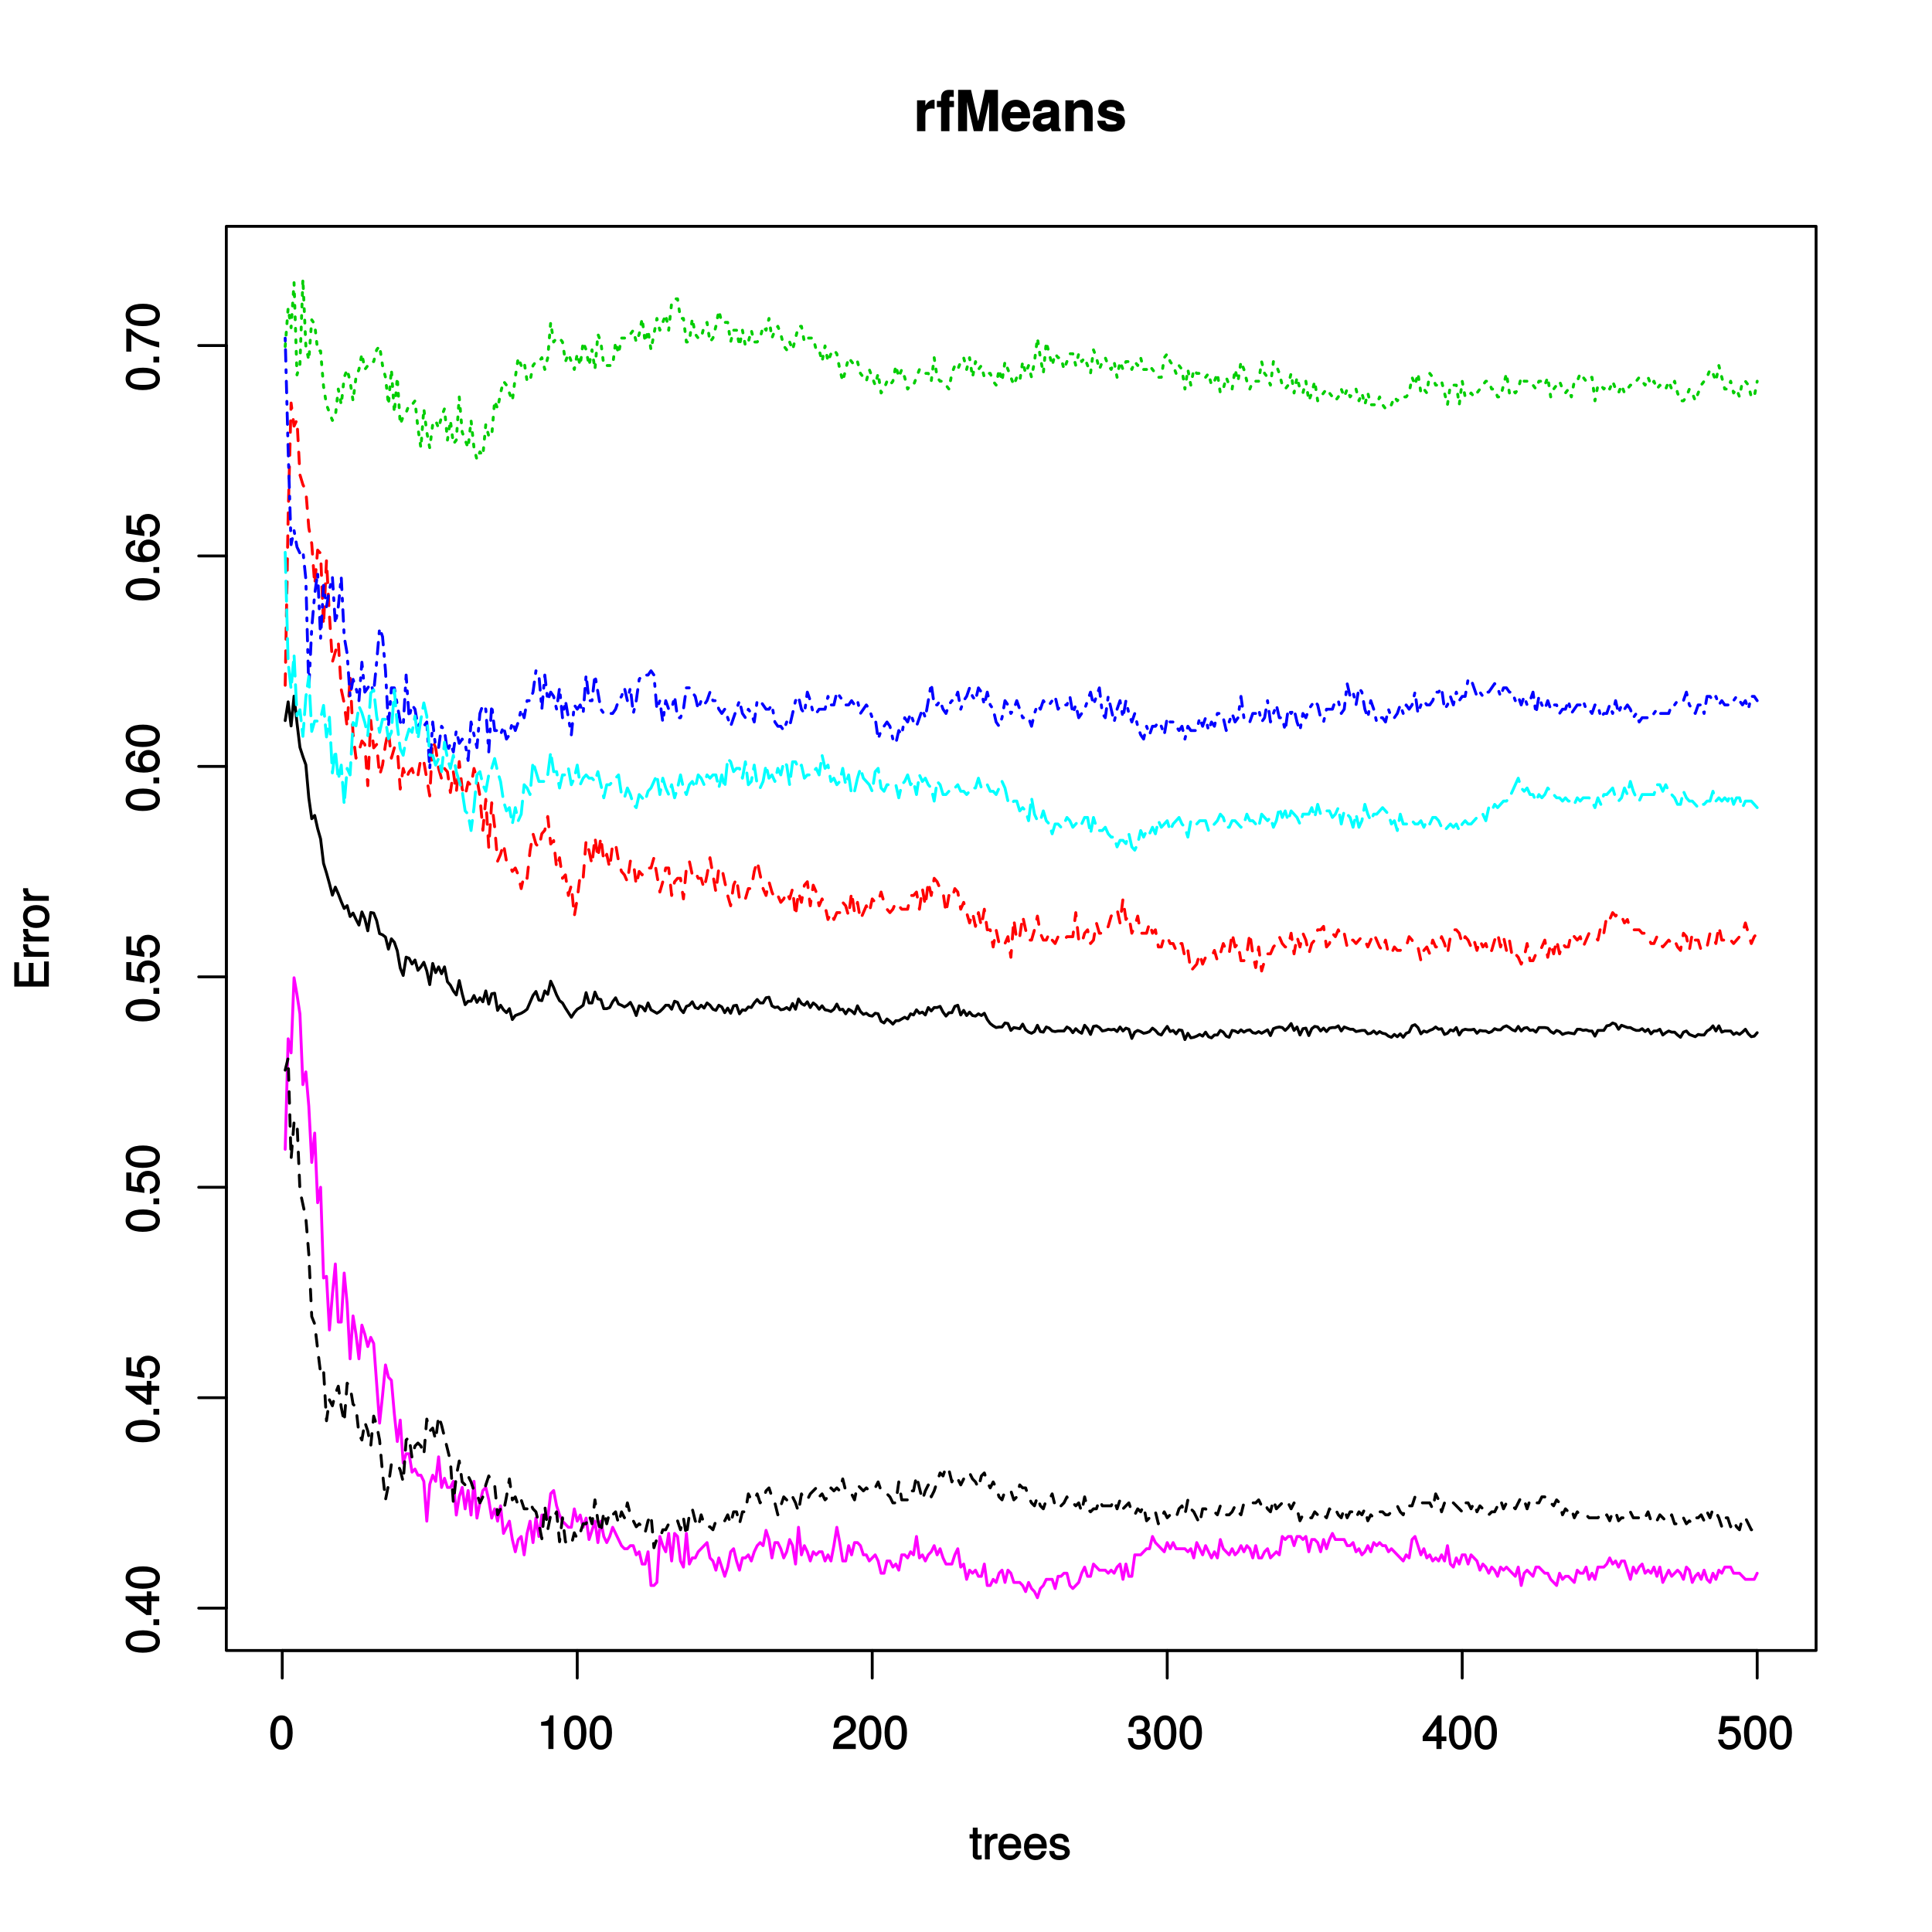 <?xml version="1.0" encoding="UTF-8"?>
<svg xmlns="http://www.w3.org/2000/svg" xmlns:xlink="http://www.w3.org/1999/xlink" width="504pt" height="504pt" viewBox="0 0 504 504" version="1.1">
<defs>
<g>
<symbol overflow="visible" id="glyph0-0">
<path style="stroke:none;" d=""/>
</symbol>
<symbol overflow="visible" id="glyph0-1">
<path style="stroke:none;" d="M 6.219 -4.219 C 6.219 -7.172 5.141 -8.766 3.297 -8.766 C 1.469 -8.766 0.375 -7.156 0.375 -4.297 C 0.375 -1.422 1.469 0.188 3.297 0.188 C 5.094 0.188 6.219 -1.422 6.219 -4.219 Z M 4.859 -4.312 C 4.859 -1.906 4.453 -0.953 3.281 -0.953 C 2.156 -0.953 1.734 -1.953 1.734 -4.281 C 1.734 -6.609 2.156 -7.578 3.297 -7.578 C 4.438 -7.578 4.859 -6.594 4.859 -4.312 Z M 4.859 -4.312 "/>
</symbol>
<symbol overflow="visible" id="glyph0-2">
<path style="stroke:none;" d="M 4.297 -0.125 L 4.297 -8.766 L 3.359 -8.766 C 2.953 -7.328 2.859 -7.281 1.078 -7.062 L 1.078 -6.062 L 2.969 -6.062 L 2.969 0 L 4.297 0 Z M 4.297 -0.125 "/>
</symbol>
<symbol overflow="visible" id="glyph0-3">
<path style="stroke:none;" d="M 6.266 -6.141 C 6.266 -7.578 5.016 -8.766 3.406 -8.766 C 1.672 -8.766 0.516 -7.75 0.453 -5.562 L 1.781 -5.562 C 1.875 -7.109 2.328 -7.578 3.375 -7.578 C 4.328 -7.578 4.906 -7.031 4.906 -6.125 C 4.906 -5.453 4.547 -4.969 3.797 -4.531 L 2.688 -3.906 C 0.906 -2.906 0.359 -2 0.25 0 L 6.203 0 L 6.203 -1.312 L 1.75 -1.312 C 1.844 -1.875 2.188 -2.219 3.234 -2.828 L 4.422 -3.484 C 5.609 -4.109 6.266 -5.094 6.266 -6.141 Z M 6.266 -6.141 "/>
</symbol>
<symbol overflow="visible" id="glyph0-4">
<path style="stroke:none;" d="M 6.203 -2.609 C 6.203 -3.641 5.656 -4.375 4.625 -4.719 L 4.625 -4.453 C 5.422 -4.766 5.953 -5.453 5.953 -6.297 C 5.953 -7.766 4.844 -8.766 3.234 -8.766 C 1.516 -8.766 0.453 -7.703 0.422 -5.766 L 1.75 -5.766 C 1.781 -7.156 2.156 -7.578 3.234 -7.578 C 4.172 -7.578 4.594 -7.156 4.594 -6.266 C 4.594 -5.359 4.344 -5.109 2.516 -5.109 L 2.516 -3.953 L 3.234 -3.953 C 4.391 -3.953 4.844 -3.547 4.844 -2.594 C 4.844 -1.531 4.328 -1.016 3.234 -1.016 C 2.078 -1.016 1.641 -1.469 1.562 -2.828 L 0.234 -2.828 C 0.375 -0.797 1.453 0.188 3.188 0.188 C 4.938 0.188 6.203 -1 6.203 -2.609 Z M 6.203 -2.609 "/>
</symbol>
<symbol overflow="visible" id="glyph0-5">
<path style="stroke:none;" d="M 6.375 -2.172 L 6.375 -3.25 L 5.109 -3.25 L 5.109 -8.766 L 4.125 -8.766 L 0.188 -3.328 L 0.188 -2.047 L 3.781 -2.047 L 3.781 0 L 5.109 0 L 5.109 -2.047 L 6.375 -2.047 Z M 3.922 -3.25 L 1.516 -3.25 L 4.016 -6.75 L 3.781 -6.844 L 3.781 -3.25 Z M 3.922 -3.25 "/>
</symbol>
<symbol overflow="visible" id="glyph0-6">
<path style="stroke:none;" d="M 6.281 -2.953 C 6.281 -4.625 5.047 -5.875 3.406 -5.875 C 2.812 -5.875 2.219 -5.672 2.016 -5.516 L 2.281 -7.281 L 5.844 -7.281 L 5.844 -8.594 L 1.203 -8.594 L 0.516 -3.875 L 1.719 -3.875 C 2.25 -4.5 2.562 -4.672 3.219 -4.672 C 4.359 -4.672 4.938 -4.062 4.938 -2.812 C 4.938 -1.578 4.375 -1.016 3.219 -1.016 C 2.297 -1.016 1.859 -1.359 1.578 -2.453 L 0.25 -2.453 C 0.625 -0.625 1.734 0.188 3.234 0.188 C 4.953 0.188 6.281 -1.156 6.281 -2.953 Z M 6.281 -2.953 "/>
</symbol>
<symbol overflow="visible" id="glyph0-7">
<path style="stroke:none;" d="M 3.188 -0.125 L 3.188 -1.156 C 2.922 -1.062 2.766 -1.062 2.562 -1.062 C 2.141 -1.062 2.141 -1.047 2.141 -1.484 L 2.141 -5.469 L 3.188 -5.469 L 3.188 -6.547 L 2.141 -6.547 L 2.141 -8.281 L 0.875 -8.281 L 0.875 -6.547 L 0.031 -6.547 L 0.031 -5.469 L 0.875 -5.469 L 0.875 -1.047 C 0.875 -0.406 1.453 0.078 2.234 0.078 C 2.469 0.078 2.719 0.062 3.188 -0.031 Z M 3.188 -0.125 "/>
</symbol>
<symbol overflow="visible" id="glyph0-8">
<path style="stroke:none;" d="M 3.984 -5.547 L 3.984 -6.688 C 3.688 -6.719 3.594 -6.734 3.469 -6.734 C 2.812 -6.734 2.219 -6.312 1.641 -5.375 L 1.891 -5.281 L 1.891 -6.547 L 0.703 -6.547 L 0.703 0 L 1.969 0 L 1.969 -3.391 C 1.969 -4.812 2.297 -5.391 3.984 -5.406 Z M 3.984 -5.547 "/>
</symbol>
<symbol overflow="visible" id="glyph0-9">
<path style="stroke:none;" d="M 6.281 -2.984 C 6.281 -3.906 6.219 -4.469 6.031 -4.938 C 5.625 -5.969 4.531 -6.734 3.359 -6.734 C 1.609 -6.734 0.344 -5.297 0.344 -3.234 C 0.344 -1.172 1.578 0.188 3.344 0.188 C 4.781 0.188 5.906 -0.766 6.188 -2.172 L 4.922 -2.172 C 4.594 -1.219 4.172 -1.016 3.375 -1.016 C 2.328 -1.016 1.688 -1.547 1.656 -2.859 L 6.281 -2.859 Z M 5.188 -3.781 C 5.188 -3.781 4.984 -3.922 4.984 -3.938 L 1.688 -3.938 C 1.766 -4.922 2.344 -5.547 3.344 -5.547 C 4.328 -5.547 4.938 -4.859 4.938 -3.875 Z M 5.188 -3.781 "/>
</symbol>
<symbol overflow="visible" id="glyph0-10">
<path style="stroke:none;" d="M 5.641 -1.891 C 5.641 -2.828 4.984 -3.438 3.734 -3.734 L 2.766 -3.953 C 1.953 -4.156 1.734 -4.281 1.734 -4.734 C 1.734 -5.297 2.125 -5.547 2.938 -5.547 C 3.75 -5.547 4.031 -5.328 4.062 -4.531 L 5.391 -4.531 C 5.375 -5.906 4.422 -6.734 2.969 -6.734 C 1.516 -6.734 0.422 -5.844 0.422 -4.688 C 0.422 -3.703 1.062 -3.094 2.562 -2.734 L 3.484 -2.516 C 4.188 -2.344 4.312 -2.266 4.312 -1.812 C 4.312 -1.219 3.875 -1.016 3 -1.016 C 2.094 -1.016 1.734 -1.094 1.578 -2.188 L 0.266 -2.188 C 0.312 -0.594 1.266 0.188 2.922 0.188 C 4.5 0.188 5.641 -0.688 5.641 -1.891 Z M 5.641 -1.891 "/>
</symbol>
<symbol overflow="visible" id="glyph1-0">
<path style="stroke:none;" d=""/>
</symbol>
<symbol overflow="visible" id="glyph1-1">
<path style="stroke:none;" d="M -4.219 -6.219 C -7.172 -6.219 -8.766 -5.141 -8.766 -3.297 C -8.766 -1.469 -7.156 -0.375 -4.297 -0.375 C -1.422 -0.375 0.188 -1.469 0.188 -3.297 C 0.188 -5.094 -1.422 -6.219 -4.219 -6.219 Z M -4.312 -4.859 C -1.906 -4.859 -0.953 -4.453 -0.953 -3.281 C -0.953 -2.156 -1.953 -1.734 -4.281 -1.734 C -6.609 -1.734 -7.578 -2.156 -7.578 -3.297 C -7.578 -4.438 -6.594 -4.859 -4.312 -4.859 Z M -4.312 -4.859 "/>
</symbol>
<symbol overflow="visible" id="glyph1-2">
<path style="stroke:none;" d="M -0.125 -2.422 L -1.516 -2.422 L -1.516 -0.906 L 0 -0.906 L 0 -2.422 Z M -0.125 -2.422 "/>
</symbol>
<symbol overflow="visible" id="glyph1-3">
<path style="stroke:none;" d="M -2.172 -6.375 L -3.25 -6.375 L -3.25 -5.109 L -8.766 -5.109 L -8.766 -4.125 L -3.328 -0.188 L -2.047 -0.188 L -2.047 -3.781 L 0 -3.781 L 0 -5.109 L -2.047 -5.109 L -2.047 -6.375 Z M -3.25 -3.922 L -3.25 -1.516 L -6.75 -4.016 L -6.844 -3.781 L -3.25 -3.781 Z M -3.25 -3.922 "/>
</symbol>
<symbol overflow="visible" id="glyph1-4">
<path style="stroke:none;" d="M -2.953 -6.281 C -4.625 -6.281 -5.875 -5.047 -5.875 -3.406 C -5.875 -2.812 -5.672 -2.219 -5.516 -2.016 L -7.281 -2.281 L -7.281 -5.844 L -8.594 -5.844 L -8.594 -1.203 L -3.875 -0.516 L -3.875 -1.719 C -4.5 -2.25 -4.672 -2.562 -4.672 -3.219 C -4.672 -4.359 -4.062 -4.938 -2.812 -4.938 C -1.578 -4.938 -1.016 -4.375 -1.016 -3.219 C -1.016 -2.297 -1.359 -1.859 -2.453 -1.578 L -2.453 -0.25 C -0.625 -0.625 0.188 -1.734 0.188 -3.234 C 0.188 -4.953 -1.156 -6.281 -2.953 -6.281 Z M -2.953 -6.281 "/>
</symbol>
<symbol overflow="visible" id="glyph1-5">
<path style="stroke:none;" d="M -2.766 -6.281 C -4.359 -6.281 -5.562 -5.078 -5.562 -3.547 C -5.562 -2.719 -5.203 -1.938 -4.578 -1.484 L -4.469 -1.734 C -6.547 -1.734 -7.578 -2.281 -7.578 -3.484 C -7.578 -4.234 -7.234 -4.609 -6.281 -4.797 L -6.281 -6.125 C -7.812 -5.906 -8.766 -4.859 -8.766 -3.562 C -8.766 -1.578 -6.969 -0.375 -4.016 -0.375 C -1.359 -0.375 0.188 -1.422 0.188 -3.375 C 0.188 -4.984 -1.109 -6.281 -2.766 -6.281 Z M -2.688 -4.938 C -1.625 -4.938 -1.016 -4.359 -1.016 -3.391 C -1.016 -2.406 -1.656 -1.781 -2.75 -1.781 C -3.797 -1.781 -4.359 -2.375 -4.359 -3.422 C -4.359 -4.438 -3.828 -4.938 -2.688 -4.938 Z M -2.688 -4.938 "/>
</symbol>
<symbol overflow="visible" id="glyph1-6">
<path style="stroke:none;" d="M -7.578 -6.375 L -8.594 -6.375 L -8.594 -0.406 L -7.281 -0.406 L -7.281 -4.859 C -5.375 -3.344 -2.797 -2.109 0 -1.469 L 0 -2.891 C -2.875 -3.391 -5.359 -4.547 -7.531 -6.375 Z M -7.578 -6.375 "/>
</symbol>
<symbol overflow="visible" id="glyph1-7">
<path style="stroke:none;" d="M -0.125 -7.484 L -1.25 -7.484 L -1.25 -2.328 L -3.984 -2.328 L -3.984 -7.094 L -5.234 -7.094 L -5.234 -2.328 L -7.766 -2.328 L -7.766 -7.266 L -9.016 -7.266 L -9.016 -0.938 L 0 -0.938 L 0 -7.484 Z M -0.125 -7.484 "/>
</symbol>
<symbol overflow="visible" id="glyph1-8">
<path style="stroke:none;" d="M -5.547 -3.984 L -6.688 -3.984 C -6.719 -3.688 -6.734 -3.594 -6.734 -3.469 C -6.734 -2.812 -6.312 -2.219 -5.375 -1.641 L -5.281 -1.891 L -6.547 -1.891 L -6.547 -0.703 L 0 -0.703 L 0 -1.969 L -3.391 -1.969 C -4.812 -1.969 -5.391 -2.297 -5.406 -3.984 Z M -5.547 -3.984 "/>
</symbol>
<symbol overflow="visible" id="glyph1-9">
<path style="stroke:none;" d="M -3.234 -6.25 C -5.406 -6.25 -6.734 -5.078 -6.734 -3.266 C -6.734 -1.5 -5.391 -0.281 -3.281 -0.281 C -1.156 -0.281 0.188 -1.484 0.188 -3.281 C 0.188 -5.047 -1.156 -6.25 -3.234 -6.25 Z M -3.234 -4.938 C -1.766 -4.938 -1.016 -4.375 -1.016 -3.281 C -1.016 -2.156 -1.75 -1.609 -3.281 -1.609 C -4.781 -1.609 -5.547 -2.156 -5.547 -3.281 C -5.547 -4.406 -4.797 -4.938 -3.234 -4.938 Z M -3.234 -4.938 "/>
</symbol>
<symbol overflow="visible" id="glyph2-0">
<path style="stroke:none;" d=""/>
</symbol>
<symbol overflow="visible" id="glyph2-1">
<path style="stroke:none;" d="M 5.406 -5.984 L 5.406 -8.156 C 5.219 -8.188 5.141 -8.188 5.078 -8.188 C 4.156 -8.188 3.266 -7.375 2.844 -6.328 L 3 -6.375 L 3 -8.047 L 0.828 -8.047 L 0.828 0 L 3 0 L 3 -4.266 C 3 -5.453 3.516 -5.906 4.703 -5.906 C 4.906 -5.906 5.062 -5.891 5.406 -5.828 Z M 5.406 -5.984 "/>
</symbol>
<symbol overflow="visible" id="glyph2-2">
<path style="stroke:none;" d="M 4.578 -6.406 L 4.578 -7.891 L 3.391 -7.891 L 3.391 -8.516 C 3.391 -8.922 3.484 -8.984 3.859 -8.984 C 4.031 -8.984 4.266 -8.969 4.516 -8.938 L 4.516 -10.734 C 4.062 -10.766 3.562 -10.781 3.281 -10.781 C 1.938 -10.781 1.203 -10 1.203 -8.688 L 1.203 -7.891 L 0.109 -7.891 L 0.109 -6.281 L 1.203 -6.281 L 1.203 0 L 3.391 0 L 3.391 -6.281 L 4.578 -6.281 Z M 4.578 -6.406 "/>
</symbol>
<symbol overflow="visible" id="glyph2-3">
<path style="stroke:none;" d="M 11.25 -0.125 L 11.25 -10.781 L 7.875 -10.781 L 6 -2.219 L 6.156 -2.281 L 4.219 -10.781 L 0.859 -10.781 L 0.859 0 L 3.188 0 L 3.188 -8.312 L 3.031 -8.312 L 4.938 0 L 7.203 0 L 9.094 -8.312 L 8.938 -8.312 L 8.938 0 L 11.25 0 Z M 11.25 -0.125 "/>
</symbol>
<symbol overflow="visible" id="glyph2-4">
<path style="stroke:none;" d="M 7.641 -3.734 C 7.641 -6.406 6.203 -8.188 3.922 -8.188 C 1.688 -8.188 0.234 -6.531 0.234 -3.922 C 0.234 -1.422 1.672 0.125 3.875 0.125 C 5.625 0.125 7.109 -0.797 7.594 -2.469 L 5.453 -2.469 C 5.234 -1.703 4.688 -1.688 3.953 -1.688 C 3 -1.688 2.469 -1.969 2.406 -3.359 L 7.609 -3.359 Z M 5.453 -4.969 L 2.453 -4.969 C 2.562 -5.906 3 -6.375 3.891 -6.375 C 4.75 -6.375 5.266 -5.938 5.359 -4.969 Z M 5.453 -4.969 "/>
</symbol>
<symbol overflow="visible" id="glyph2-5">
<path style="stroke:none;" d="M 7.625 -0.125 L 7.625 -0.469 C 7.234 -0.812 7.156 -0.922 7.156 -1.328 L 7.156 -5.641 C 7.156 -7.234 6 -8.188 3.906 -8.188 C 1.797 -8.188 0.625 -7.094 0.484 -5.219 L 2.578 -5.219 C 2.688 -6.156 2.953 -6.281 3.953 -6.281 C 4.719 -6.281 5.031 -6.156 5.031 -5.641 C 5.031 -4.812 4.516 -5.047 3.5 -4.875 L 2.688 -4.719 C 1.156 -4.453 0.312 -3.641 0.312 -2.234 C 0.312 -0.719 1.469 0.125 2.766 0.125 C 3.625 0.125 4.469 -0.281 5.047 -0.875 C 5.047 -0.703 5.109 -0.266 5.328 0 L 7.625 0 Z M 5.031 -3.453 C 5.031 -2.297 4.531 -1.766 3.516 -1.766 C 2.844 -1.766 2.5 -1.891 2.5 -2.469 C 2.5 -3.047 2.734 -3.141 3.578 -3.297 L 4.266 -3.422 C 4.797 -3.531 4.922 -3.594 5.031 -3.641 Z M 5.031 -3.453 "/>
</symbol>
<symbol overflow="visible" id="glyph2-6">
<path style="stroke:none;" d="M 7.938 -0.125 L 7.938 -5.344 C 7.938 -7.062 6.922 -8.188 5.266 -8.188 C 4.203 -8.188 3.438 -7.75 3 -7.094 L 3 -8.047 L 0.828 -8.047 L 0.828 0 L 3 0 L 3 -4.797 C 3 -5.719 3.578 -6.188 4.547 -6.188 C 5.422 -6.188 5.766 -5.844 5.766 -4.922 L 5.766 0 L 7.938 0 Z M 7.938 -0.125 "/>
</symbol>
<symbol overflow="visible" id="glyph2-7">
<path style="stroke:none;" d="M 7.562 -2.438 L 7.562 -2.531 C 7.562 -3.422 6.984 -4.234 5.969 -4.531 L 3.422 -5.266 C 2.859 -5.438 2.781 -5.422 2.781 -5.734 C 2.781 -6.172 3.172 -6.328 3.875 -6.328 C 4.844 -6.328 5.234 -6.109 5.25 -5.266 L 7.344 -5.266 C 7.312 -7.047 5.984 -8.188 3.891 -8.188 C 1.922 -8.188 0.609 -7.047 0.609 -5.453 C 0.609 -4.5 0.953 -3.844 2.391 -3.406 L 4.797 -2.656 C 5.297 -2.5 5.391 -2.469 5.391 -2.25 C 5.391 -1.766 4.906 -1.734 3.969 -1.734 C 3.047 -1.734 2.641 -1.75 2.438 -2.734 L 0.328 -2.734 C 0.391 -0.891 1.734 0.125 4.094 0.125 C 6.281 0.125 7.562 -0.859 7.562 -2.438 Z M 7.562 -2.438 "/>
</symbol>
</g>
</defs>
<g id="surface1">
<rect x="0" y="0" width="504" height="504" style="fill:rgb(100%,100%,100%);fill-opacity:1;stroke:none;"/>
<path style="fill:none;stroke-width:0.75;stroke-linecap:round;stroke-linejoin:round;stroke:rgb(0%,0%,0%);stroke-opacity:1;stroke-miterlimit:10;" d="M 74.398 187.98 L 75.168 183.094 L 75.938 189.375 L 76.707 181.613 L 77.477 188.605 L 78.246 194.969 L 79.016 197.352 L 79.785 199.5 L 80.555 208.117 L 81.324 213.582 L 82.094 212.723 L 82.863 216.152 L 83.633 218.852 L 84.402 225.23 L 85.172 227.734 L 85.941 230.508 L 86.711 233.52 L 87.48 231.426 L 88.25 233.176 L 89.02 235.203 L 89.789 236.996 L 90.559 236.25 L 91.328 239.086 L 92.098 238.191 L 92.867 239.832 L 93.637 241.324 L 94.406 237.891 L 95.176 239.684 L 95.945 242.82 L 96.715 238.039 L 97.484 238.191 L 98.254 240.133 L 99.023 243.566 L 99.793 243.863 L 100.562 244.461 L 101.332 247.598 L 102.102 244.91 L 102.871 245.805 L 103.641 248.047 L 104.41 252.527 L 105.18 254.469 L 105.949 249.688 L 106.719 249.988 L 107.488 251.48 L 108.258 250.438 L 109.027 253.125 L 109.797 252.227 L 110.566 251.031 L 111.336 253.273 L 112.105 256.855 L 112.879 251.332 L 113.648 253.723 L 114.418 252.227 L 115.188 254.02 L 115.957 252.227 L 116.727 256.109 L 117.496 257.008 L 118.266 258.5 L 119.035 259.547 L 119.805 255.812 L 120.574 259.246 L 121.344 262.086 L 122.113 261.188 L 122.883 261.188 L 123.652 259.695 L 124.422 261.488 L 125.191 260.293 L 125.961 261.336 L 126.73 258.5 L 127.5 261.934 L 128.27 259.246 L 129.039 259.098 L 129.809 263.578 L 130.578 262.234 L 131.348 263.43 L 132.117 264.176 L 132.887 263.129 L 133.656 265.969 L 134.426 264.922 L 135.195 264.621 L 135.965 264.324 L 136.734 263.875 L 137.504 263.277 L 138.273 261.488 L 139.043 259.695 L 139.812 258.648 L 140.582 260.891 L 141.352 261.039 L 142.121 258.5 L 142.891 259.395 L 143.66 255.961 L 144.43 257.605 L 145.199 259.547 L 145.969 261.039 L 146.738 261.637 L 147.508 262.98 L 149.047 265.371 L 149.816 264.176 L 150.586 263.277 L 151.355 262.832 L 152.125 262.234 L 152.895 258.949 L 153.664 261.637 L 154.434 261.637 L 155.203 258.797 L 155.973 260.59 L 156.742 260.738 L 157.512 263.129 L 158.281 263.129 L 159.051 262.832 L 159.82 261.336 L 160.59 260.293 L 161.359 261.934 L 162.129 262.234 L 162.898 262.68 L 163.668 262.234 L 164.438 261.488 L 165.207 262.98 L 165.977 264.922 L 166.746 262.383 L 167.516 262.68 L 168.285 263.727 L 169.055 261.637 L 169.824 263.43 L 170.594 263.875 L 171.363 264.324 L 172.133 263.875 L 172.902 263.129 L 173.672 262.234 L 174.441 262.234 L 175.211 263.277 L 175.98 261.188 L 176.75 261.488 L 177.52 263.277 L 178.289 264.176 L 179.059 262.531 L 179.828 262.234 L 180.598 261.336 L 181.367 262.832 L 182.137 263.129 L 182.906 262.234 L 183.676 262.98 L 184.445 261.637 L 185.215 262.234 L 185.984 263.277 L 186.754 263.578 L 187.523 262.234 L 188.293 262.68 L 189.062 264.176 L 189.832 262.98 L 190.602 264.324 L 191.371 262.383 L 192.141 262.234 L 192.91 264.473 L 193.68 263.43 L 194.449 263.578 L 195.219 262.68 L 195.988 262.832 L 196.758 261.637 L 197.527 260.738 L 198.297 261.637 L 199.066 261.637 L 199.836 260.293 L 200.605 260.145 L 201.375 262.383 L 202.145 262.832 L 202.914 262.68 L 203.684 263.43 L 204.453 263.277 L 205.223 262.832 L 205.992 263.43 L 206.762 261.785 L 207.531 263.277 L 208.301 260.59 L 209.07 261.785 L 209.84 262.234 L 210.609 261.336 L 211.379 262.832 L 212.148 261.637 L 212.918 262.234 L 213.688 263.277 L 214.457 262.383 L 215.227 263.43 L 215.996 263.578 L 216.766 263.875 L 217.535 263.277 L 218.305 261.934 L 219.074 263.43 L 219.844 263.277 L 220.613 264.473 L 221.383 263.277 L 222.152 263.727 L 222.922 264.473 L 223.691 262.383 L 224.461 263.875 L 225.23 264.621 L 226 264.324 L 226.77 264.922 L 227.539 265.07 L 228.309 264.324 L 229.078 264.473 L 229.848 266.414 L 230.617 266.863 L 231.387 265.816 L 232.156 266.414 L 232.926 267.16 L 233.695 266.266 L 234.465 266.266 L 235.234 265.816 L 236.004 265.371 L 236.773 265.816 L 237.543 264.473 L 238.312 264.773 L 239.082 263.43 L 239.852 264.324 L 240.621 264.027 L 241.391 264.773 L 242.16 262.832 L 242.93 263.727 L 243.699 262.832 L 244.469 262.832 L 245.238 262.531 L 246.008 264.027 L 246.777 265.07 L 247.547 264.176 L 248.316 264.176 L 249.086 262.531 L 249.855 262.234 L 250.625 264.773 L 251.395 263.578 L 252.164 264.922 L 252.934 264.027 L 253.703 264.922 L 254.473 265.07 L 255.242 264.473 L 256.012 264.922 L 256.781 264.324 L 257.551 265.969 L 258.32 267.012 L 259.09 267.609 L 259.859 268.059 L 260.629 267.91 L 261.398 267.91 L 262.168 266.863 L 262.938 267.012 L 263.707 268.805 L 264.477 268.059 L 266.016 268.355 L 266.785 267.16 L 267.555 268.656 L 268.324 269.254 L 269.094 269.551 L 269.863 269.102 L 270.633 267.461 L 271.402 269.102 L 272.172 269.254 L 272.941 267.91 L 273.711 268.207 L 274.48 268.953 L 275.25 269.102 L 276.02 268.953 L 277.559 268.953 L 278.328 267.91 L 279.098 268.355 L 279.867 269.402 L 280.637 268.355 L 281.406 269.102 L 282.176 269.551 L 282.945 267.461 L 283.715 268.355 L 284.484 269.852 L 285.254 267.758 L 286.023 267.609 L 286.793 268.059 L 287.562 268.953 L 288.332 268.805 L 289.102 268.504 L 289.871 268.656 L 290.641 268.504 L 291.41 269.102 L 292.18 267.91 L 292.949 268.953 L 293.719 268.207 L 294.488 268.504 L 295.258 270.895 L 296.027 269.254 L 296.797 268.805 L 297.566 269.102 L 298.336 269.551 L 299.105 269.402 L 299.875 269.102 L 300.645 268.207 L 301.414 268.805 L 302.184 269.699 L 302.953 270 L 303.723 268.805 L 304.492 267.758 L 305.262 269.102 L 306.031 268.805 L 306.801 269.699 L 307.57 268.656 L 308.34 268.805 L 309.109 271.195 L 309.879 269.551 L 310.648 270.746 L 311.418 270.598 L 312.188 270.297 L 312.957 269.852 L 313.727 270.297 L 314.496 269.254 L 315.266 270.445 L 316.035 270.746 L 316.805 270 L 317.574 270 L 318.344 268.805 L 319.113 269.254 L 319.883 270.297 L 320.652 270.598 L 321.422 268.805 L 322.191 268.953 L 322.961 269.402 L 323.73 268.656 L 324.5 269.254 L 325.27 268.805 L 326.039 268.656 L 326.809 269.402 L 327.578 269.551 L 328.348 269.102 L 329.117 269.551 L 329.887 269.102 L 330.656 268.656 L 331.426 270.148 L 332.195 268.355 L 332.965 268.059 L 333.734 267.91 L 334.504 268.059 L 335.273 268.805 L 336.043 268.059 L 336.812 267.012 L 337.582 268.805 L 338.352 267.91 L 339.121 270 L 339.891 268.355 L 340.66 268.207 L 341.43 270.148 L 342.199 268.355 L 342.969 267.758 L 343.738 267.91 L 344.508 268.953 L 345.277 268.207 L 346.047 269.102 L 346.816 268.207 L 347.586 268.059 L 348.355 268.059 L 349.125 267.609 L 349.895 268.953 L 350.664 267.91 L 352.203 268.504 L 352.973 268.504 L 353.742 269.102 L 355.281 268.805 L 356.051 268.805 L 356.82 269.699 L 357.59 269.551 L 358.359 268.953 L 359.129 269.699 L 359.898 269.102 L 360.668 269.551 L 361.438 269.699 L 362.207 270.297 L 362.977 270.598 L 363.746 269.852 L 364.516 270.445 L 365.285 269.699 L 366.055 270.598 L 366.824 269.551 L 367.594 269.254 L 368.363 267.609 L 369.133 267.312 L 369.902 268.059 L 370.672 269.699 L 371.441 268.953 L 372.211 269.254 L 372.98 268.805 L 373.75 268.504 L 374.52 267.91 L 375.289 268.504 L 376.059 268.355 L 376.828 269.852 L 377.598 269.551 L 378.367 268.656 L 379.137 268.953 L 379.906 268.059 L 380.676 270 L 381.445 268.805 L 382.215 268.504 L 382.984 268.656 L 383.754 268.656 L 384.523 268.504 L 385.293 269.551 L 386.062 268.805 L 386.832 268.953 L 387.602 268.953 L 388.371 269.402 L 389.141 269.102 L 389.91 268.355 L 390.68 268.656 L 391.449 268.656 L 392.219 267.91 L 392.988 267.609 L 393.758 268.059 L 394.527 268.656 L 395.297 268.953 L 396.066 267.758 L 396.836 268.953 L 397.605 268.207 L 398.375 268.059 L 399.145 268.805 L 399.914 268.656 L 400.684 269.254 L 401.453 268.059 L 402.992 268.059 L 403.762 268.207 L 404.531 269.102 L 405.301 269.551 L 406.07 268.805 L 406.84 269.102 L 407.609 269.852 L 408.379 269.551 L 409.148 269.402 L 410.688 269.699 L 411.457 268.504 L 412.227 268.504 L 412.996 268.805 L 413.766 268.656 L 414.535 268.953 L 415.305 268.953 L 416.074 270.297 L 416.844 268.805 L 418.383 268.805 L 419.152 267.609 L 419.922 267.461 L 420.691 266.863 L 421.461 267.16 L 422.23 268.504 L 423 267.461 L 423.77 267.758 L 424.539 268.059 L 425.309 268.059 L 426.078 268.504 L 426.848 268.805 L 427.617 268.805 L 428.387 268.355 L 429.156 269.102 L 429.926 268.504 L 430.695 269.699 L 431.465 268.953 L 432.234 268.953 L 433.004 268.504 L 433.773 270 L 434.543 269.402 L 435.312 268.953 L 436.082 269.254 L 436.852 269.254 L 437.621 270 L 438.391 270.598 L 439.16 269.254 L 439.93 268.953 L 440.699 269.852 L 442.238 270.445 L 443.008 269.852 L 443.777 270 L 444.547 270 L 445.316 268.953 L 446.086 268.504 L 446.855 267.609 L 447.625 268.953 L 448.395 267.609 L 449.164 269.254 L 449.934 268.953 L 451.473 268.953 L 452.242 269.852 L 453.012 269.402 L 453.781 269.852 L 454.551 269.254 L 455.32 268.504 L 456.09 269.699 L 456.859 270.445 L 457.629 270.297 L 458.398 269.402 "/>
<path style="fill:none;stroke-width:0.75;stroke-linecap:round;stroke-linejoin:round;stroke:rgb(0%,0%,0%);stroke-opacity:1;stroke-miterlimit:10;" d="M 73.629 430.559 L 458.398 430.559 "/>
<path style="fill:none;stroke-width:0.75;stroke-linecap:round;stroke-linejoin:round;stroke:rgb(0%,0%,0%);stroke-opacity:1;stroke-miterlimit:10;" d="M 73.629 430.559 L 73.629 437.762 "/>
<path style="fill:none;stroke-width:0.75;stroke-linecap:round;stroke-linejoin:round;stroke:rgb(0%,0%,0%);stroke-opacity:1;stroke-miterlimit:10;" d="M 150.586 430.559 L 150.586 437.762 "/>
<path style="fill:none;stroke-width:0.75;stroke-linecap:round;stroke-linejoin:round;stroke:rgb(0%,0%,0%);stroke-opacity:1;stroke-miterlimit:10;" d="M 227.539 430.559 L 227.539 437.762 "/>
<path style="fill:none;stroke-width:0.75;stroke-linecap:round;stroke-linejoin:round;stroke:rgb(0%,0%,0%);stroke-opacity:1;stroke-miterlimit:10;" d="M 304.492 430.559 L 304.492 437.762 "/>
<path style="fill:none;stroke-width:0.75;stroke-linecap:round;stroke-linejoin:round;stroke:rgb(0%,0%,0%);stroke-opacity:1;stroke-miterlimit:10;" d="M 381.445 430.559 L 381.445 437.762 "/>
<path style="fill:none;stroke-width:0.75;stroke-linecap:round;stroke-linejoin:round;stroke:rgb(0%,0%,0%);stroke-opacity:1;stroke-miterlimit:10;" d="M 458.398 430.559 L 458.398 437.762 "/>
<g style="fill:rgb(0%,0%,0%);fill-opacity:1;">
  <use xlink:href="#glyph0-1" x="70.129" y="456.257"/>
</g>
<g style="fill:rgb(0%,0%,0%);fill-opacity:1;">
  <use xlink:href="#glyph0-2" x="140.086" y="456.257"/>
  <use xlink:href="#glyph0-1" x="146.758" y="456.257"/>
  <use xlink:href="#glyph0-1" x="153.43" y="456.257"/>
</g>
<g style="fill:rgb(0%,0%,0%);fill-opacity:1;">
  <use xlink:href="#glyph0-3" x="217.039" y="456.257"/>
  <use xlink:href="#glyph0-1" x="223.711" y="456.257"/>
  <use xlink:href="#glyph0-1" x="230.383" y="456.257"/>
</g>
<g style="fill:rgb(0%,0%,0%);fill-opacity:1;">
  <use xlink:href="#glyph0-4" x="293.992" y="456.257"/>
  <use xlink:href="#glyph0-1" x="300.664" y="456.257"/>
  <use xlink:href="#glyph0-1" x="307.336" y="456.257"/>
</g>
<g style="fill:rgb(0%,0%,0%);fill-opacity:1;">
  <use xlink:href="#glyph0-5" x="370.945" y="456.257"/>
  <use xlink:href="#glyph0-1" x="377.617" y="456.257"/>
  <use xlink:href="#glyph0-1" x="384.289" y="456.257"/>
</g>
<g style="fill:rgb(0%,0%,0%);fill-opacity:1;">
  <use xlink:href="#glyph0-6" x="447.898" y="456.257"/>
  <use xlink:href="#glyph0-1" x="454.57" y="456.257"/>
  <use xlink:href="#glyph0-1" x="461.242" y="456.257"/>
</g>
<path style="fill:none;stroke-width:0.75;stroke-linecap:round;stroke-linejoin:round;stroke:rgb(0%,0%,0%);stroke-opacity:1;stroke-miterlimit:10;" d="M 59.039 419.516 L 59.039 90.137 "/>
<path style="fill:none;stroke-width:0.75;stroke-linecap:round;stroke-linejoin:round;stroke:rgb(0%,0%,0%);stroke-opacity:1;stroke-miterlimit:10;" d="M 59.039 419.516 L 51.84 419.516 "/>
<path style="fill:none;stroke-width:0.75;stroke-linecap:round;stroke-linejoin:round;stroke:rgb(0%,0%,0%);stroke-opacity:1;stroke-miterlimit:10;" d="M 59.039 364.621 L 51.84 364.621 "/>
<path style="fill:none;stroke-width:0.75;stroke-linecap:round;stroke-linejoin:round;stroke:rgb(0%,0%,0%);stroke-opacity:1;stroke-miterlimit:10;" d="M 59.039 309.723 L 51.84 309.723 "/>
<path style="fill:none;stroke-width:0.75;stroke-linecap:round;stroke-linejoin:round;stroke:rgb(0%,0%,0%);stroke-opacity:1;stroke-miterlimit:10;" d="M 59.039 254.828 L 51.84 254.828 "/>
<path style="fill:none;stroke-width:0.75;stroke-linecap:round;stroke-linejoin:round;stroke:rgb(0%,0%,0%);stroke-opacity:1;stroke-miterlimit:10;" d="M 59.039 199.93 L 51.84 199.93 "/>
<path style="fill:none;stroke-width:0.75;stroke-linecap:round;stroke-linejoin:round;stroke:rgb(0%,0%,0%);stroke-opacity:1;stroke-miterlimit:10;" d="M 59.039 145.031 L 51.84 145.031 "/>
<path style="fill:none;stroke-width:0.75;stroke-linecap:round;stroke-linejoin:round;stroke:rgb(0%,0%,0%);stroke-opacity:1;stroke-miterlimit:10;" d="M 59.039 90.137 L 51.84 90.137 "/>
<g style="fill:rgb(0%,0%,0%);fill-opacity:1;">
  <use xlink:href="#glyph1-1" x="41.538" y="431.516"/>
  <use xlink:href="#glyph1-2" x="41.538" y="424.844"/>
  <use xlink:href="#glyph1-3" x="41.538" y="421.508"/>
  <use xlink:href="#glyph1-1" x="41.538" y="414.836"/>
</g>
<g style="fill:rgb(0%,0%,0%);fill-opacity:1;">
  <use xlink:href="#glyph1-1" x="41.538" y="376.621"/>
  <use xlink:href="#glyph1-2" x="41.538" y="369.949"/>
  <use xlink:href="#glyph1-3" x="41.538" y="366.613"/>
  <use xlink:href="#glyph1-4" x="41.538" y="359.941"/>
</g>
<g style="fill:rgb(0%,0%,0%);fill-opacity:1;">
  <use xlink:href="#glyph1-1" x="41.538" y="321.723"/>
  <use xlink:href="#glyph1-2" x="41.538" y="315.051"/>
  <use xlink:href="#glyph1-4" x="41.538" y="311.715"/>
  <use xlink:href="#glyph1-1" x="41.538" y="305.043"/>
</g>
<g style="fill:rgb(0%,0%,0%);fill-opacity:1;">
  <use xlink:href="#glyph1-1" x="41.538" y="266.828"/>
  <use xlink:href="#glyph1-2" x="41.538" y="260.156"/>
  <use xlink:href="#glyph1-4" x="41.538" y="256.82"/>
  <use xlink:href="#glyph1-4" x="41.538" y="250.148"/>
</g>
<g style="fill:rgb(0%,0%,0%);fill-opacity:1;">
  <use xlink:href="#glyph1-1" x="41.538" y="211.93"/>
  <use xlink:href="#glyph1-2" x="41.538" y="205.258"/>
  <use xlink:href="#glyph1-5" x="41.538" y="201.922"/>
  <use xlink:href="#glyph1-1" x="41.538" y="195.25"/>
</g>
<g style="fill:rgb(0%,0%,0%);fill-opacity:1;">
  <use xlink:href="#glyph1-1" x="41.538" y="157.031"/>
  <use xlink:href="#glyph1-2" x="41.538" y="150.359"/>
  <use xlink:href="#glyph1-5" x="41.538" y="147.023"/>
  <use xlink:href="#glyph1-4" x="41.538" y="140.352"/>
</g>
<g style="fill:rgb(0%,0%,0%);fill-opacity:1;">
  <use xlink:href="#glyph1-1" x="41.538" y="102.137"/>
  <use xlink:href="#glyph1-2" x="41.538" y="95.465"/>
  <use xlink:href="#glyph1-6" x="41.538" y="92.129"/>
  <use xlink:href="#glyph1-1" x="41.538" y="85.457"/>
</g>
<path style="fill:none;stroke-width:0.75;stroke-linecap:round;stroke-linejoin:round;stroke:rgb(0%,0%,0%);stroke-opacity:1;stroke-miterlimit:10;" d="M 59.039 430.559 L 473.762 430.559 L 473.762 59.039 L 59.039 59.039 L 59.039 430.559 "/>
<g style="fill:rgb(0%,0%,0%);fill-opacity:1;">
  <use xlink:href="#glyph2-1" x="238.398" y="34.219"/>
  <use xlink:href="#glyph2-2" x="244.291" y="34.219"/>
  <use xlink:href="#glyph2-3" x="249.088" y="34.219"/>
  <use xlink:href="#glyph2-4" x="261.088" y="34.219"/>
  <use xlink:href="#glyph2-5" x="269.098" y="34.219"/>
  <use xlink:href="#glyph2-6" x="277.107" y="34.219"/>
  <use xlink:href="#glyph2-7" x="285.909" y="34.219"/>
</g>
<g style="fill:rgb(0%,0%,0%);fill-opacity:1;">
  <use xlink:href="#glyph0-7" x="252.898" y="485.058"/>
  <use xlink:href="#glyph0-8" x="256.234" y="485.058"/>
  <use xlink:href="#glyph0-9" x="260.111" y="485.058"/>
  <use xlink:href="#glyph0-9" x="266.783" y="485.058"/>
  <use xlink:href="#glyph0-10" x="273.455" y="485.058"/>
</g>
<g style="fill:rgb(0%,0%,0%);fill-opacity:1;">
  <use xlink:href="#glyph1-7" x="12.737" y="258.301"/>
  <use xlink:href="#glyph1-8" x="12.737" y="250.297"/>
  <use xlink:href="#glyph1-8" x="12.737" y="246.301"/>
  <use xlink:href="#glyph1-9" x="12.737" y="242.364"/>
  <use xlink:href="#glyph1-8" x="12.737" y="235.692"/>
</g>
<path style="fill:none;stroke-width:0.75;stroke-linecap:round;stroke-linejoin:round;stroke:rgb(100%,0%,0%);stroke-opacity:1;stroke-dasharray:3,3;stroke-miterlimit:10;" d="M 74.398 178.766 L 75.168 134.777 L 75.938 105.137 L 76.707 111.16 L 77.477 109.512 L 78.246 123.867 L 79.016 126.422 L 79.785 127.965 L 80.555 137.66 L 81.324 141.82 L 82.094 152.555 L 82.863 143.504 L 83.633 144.359 L 84.402 163.184 L 85.172 146.152 L 85.941 160.492 L 86.711 172.703 L 87.48 170.02 L 88.25 167.332 L 89.02 179.871 L 89.789 183.453 L 90.559 189.719 L 91.328 176.289 L 92.098 191.512 L 92.867 197.781 L 93.637 195.988 L 94.406 193.301 L 95.176 194.199 L 95.945 204.945 L 96.715 187.93 L 97.484 195.094 L 98.254 194.199 L 99.023 202.258 L 99.793 199.57 L 100.562 194.199 L 101.332 190.617 L 102.102 197.781 L 102.871 195.094 L 103.641 195.094 L 104.41 205.84 L 105.18 200.469 L 105.949 203.152 L 106.719 201.363 L 107.488 200.469 L 108.258 203.152 L 109.027 202.258 L 109.797 197.781 L 110.566 198.676 L 111.336 203.152 L 112.105 207.633 L 112.879 193.301 L 113.648 195.094 L 114.418 200.469 L 115.188 203.152 L 115.957 200.469 L 116.727 201.363 L 117.496 206.734 L 118.266 201.363 L 119.035 206.734 L 119.805 198.676 L 120.574 205.84 L 121.344 207.633 L 122.113 204.051 L 122.883 204.945 L 123.652 200.469 L 124.422 203.152 L 125.191 207.633 L 125.961 216.586 L 126.73 208.527 L 127.5 221.062 L 128.27 209.422 L 129.039 215.691 L 129.809 224.648 L 130.578 222.855 L 131.348 220.168 L 132.117 224.648 L 132.887 225.543 L 133.656 227.332 L 134.426 226.438 L 135.195 228.23 L 135.965 231.812 L 136.734 228.23 L 137.504 229.125 L 138.273 221.961 L 139.043 217.48 L 139.812 220.168 L 140.582 221.062 L 141.352 217.48 L 142.121 216.586 L 142.891 213.004 L 143.66 220.168 L 144.43 219.273 L 145.199 226.438 L 145.969 223.75 L 146.738 229.125 L 147.508 228.23 L 148.277 233.602 L 149.047 230.914 L 149.816 238.977 L 150.586 234.496 L 151.355 228.23 L 152.125 229.125 L 152.895 219.273 L 153.664 221.961 L 154.434 225.543 L 155.203 218.379 L 155.973 223.75 L 156.742 218.379 L 157.512 224.648 L 158.281 222.855 L 159.051 226.438 L 159.82 220.168 L 160.59 220.168 L 161.359 224.648 L 162.129 227.332 L 162.898 228.23 L 163.668 230.02 L 164.438 224.648 L 165.207 224.648 L 165.977 230.914 L 166.746 227.332 L 167.516 228.23 L 168.285 226.438 L 169.824 226.438 L 170.594 223.75 L 171.363 228.23 L 172.133 232.707 L 172.902 230.02 L 173.672 226.438 L 174.441 226.438 L 175.211 233.602 L 175.98 230.02 L 176.75 229.125 L 177.52 229.125 L 178.289 234.496 L 179.059 226.438 L 179.828 224.648 L 180.598 228.23 L 181.367 227.332 L 182.137 229.125 L 182.906 229.125 L 183.676 231.812 L 184.445 228.23 L 185.215 223.75 L 185.984 228.23 L 186.754 232.707 L 187.523 226.438 L 188.293 226.438 L 189.832 233.602 L 190.602 236.289 L 191.371 230.914 L 192.141 229.125 L 192.91 234.496 L 193.68 233.602 L 194.449 234.496 L 195.219 231.812 L 195.988 231.812 L 196.758 227.332 L 197.527 224.648 L 199.066 231.812 L 199.836 233.602 L 200.605 230.02 L 201.375 232.707 L 202.145 234.496 L 202.914 233.602 L 203.684 235.395 L 204.453 234.496 L 205.223 232.707 L 205.992 234.496 L 206.762 231.812 L 207.531 238.977 L 208.301 232.707 L 209.07 235.395 L 209.84 230.914 L 210.609 230.02 L 211.379 236.289 L 212.148 230.914 L 212.918 232.707 L 213.688 236.289 L 214.457 234.496 L 215.227 236.289 L 215.996 239.871 L 216.766 238.078 L 217.535 239.871 L 218.305 238.078 L 219.074 238.078 L 219.844 235.395 L 220.613 236.289 L 221.383 238.977 L 222.152 232.707 L 222.922 238.078 L 223.691 235.395 L 224.461 239.871 L 225.23 238.078 L 226 236.289 L 226.77 238.078 L 227.539 234.496 L 228.309 235.395 L 229.078 235.395 L 229.848 232.707 L 230.617 235.395 L 231.387 237.184 L 232.156 238.078 L 232.926 237.184 L 233.695 235.395 L 235.234 237.184 L 236.773 237.184 L 237.543 233.602 L 238.312 233.602 L 239.082 232.707 L 239.852 237.184 L 240.621 231.812 L 241.391 236.289 L 242.16 230.02 L 242.93 233.602 L 243.699 229.125 L 244.469 230.02 L 245.238 231.812 L 246.008 232.707 L 246.777 238.078 L 247.547 233.602 L 248.316 234.496 L 249.086 231.812 L 249.855 232.707 L 250.625 237.184 L 251.395 235.395 L 252.164 238.078 L 252.934 240.766 L 253.703 238.078 L 254.473 241.66 L 255.242 238.078 L 256.012 241.66 L 256.781 237.184 L 257.551 242.559 L 258.32 242.559 L 259.09 247.035 L 259.859 242.559 L 260.629 246.141 L 261.398 247.035 L 262.168 246.141 L 262.938 244.348 L 263.707 249.723 L 264.477 239.871 L 265.246 245.242 L 266.016 244.348 L 266.785 238.977 L 267.555 242.559 L 268.324 245.242 L 269.094 245.242 L 269.863 242.559 L 270.633 238.977 L 271.402 243.453 L 272.172 245.242 L 272.941 245.242 L 273.711 243.453 L 274.48 245.242 L 275.25 246.141 L 276.02 244.348 L 276.789 245.242 L 277.559 245.242 L 278.328 244.348 L 279.867 244.348 L 280.637 238.078 L 281.406 245.242 L 282.176 246.141 L 282.945 243.453 L 283.715 242.559 L 284.484 246.141 L 285.254 245.242 L 286.023 240.766 L 286.793 243.453 L 288.332 243.453 L 289.102 241.66 L 289.871 238.977 L 290.641 238.078 L 291.41 237.184 L 292.18 240.766 L 292.949 234.496 L 293.719 239.871 L 294.488 238.977 L 295.258 243.453 L 296.027 241.66 L 296.797 238.977 L 297.566 243.453 L 299.105 243.453 L 299.875 240.766 L 300.645 243.453 L 301.414 242.559 L 302.184 247.035 L 302.953 247.035 L 303.723 244.348 L 304.492 244.348 L 305.262 246.141 L 306.031 246.141 L 306.801 247.93 L 307.57 246.141 L 308.34 246.141 L 309.109 249.723 L 309.879 247.93 L 310.648 253.305 L 311.418 252.41 L 312.188 251.512 L 312.957 248.828 L 313.727 251.512 L 314.496 249.723 L 316.035 249.723 L 316.805 247.93 L 317.574 250.617 L 318.344 248.828 L 319.113 246.141 L 319.883 247.93 L 320.652 248.828 L 321.422 243.453 L 322.191 247.035 L 322.961 246.141 L 323.73 250.617 L 324.5 250.617 L 325.27 248.828 L 326.039 243.453 L 326.809 248.828 L 327.578 252.41 L 328.348 247.035 L 329.117 253.305 L 329.887 250.617 L 330.656 248.828 L 331.426 248.828 L 332.195 247.035 L 332.965 246.141 L 333.734 244.348 L 334.504 246.141 L 335.273 247.035 L 336.043 247.035 L 336.812 243.453 L 337.582 248.828 L 338.352 244.348 L 339.121 247.035 L 339.891 243.453 L 340.66 245.242 L 341.43 248.828 L 342.199 246.141 L 342.969 245.242 L 343.738 242.559 L 344.508 242.559 L 345.277 241.66 L 346.047 247.035 L 346.816 246.141 L 347.586 243.453 L 348.355 244.348 L 349.125 242.559 L 349.895 244.348 L 350.664 243.453 L 351.434 247.035 L 352.203 245.242 L 352.973 245.242 L 353.742 246.141 L 354.512 245.242 L 355.281 244.348 L 356.051 245.242 L 356.82 247.035 L 357.59 245.242 L 358.359 243.453 L 359.129 245.242 L 359.898 247.035 L 360.668 247.93 L 361.438 245.242 L 362.207 248.828 L 362.977 248.828 L 363.746 247.035 L 364.516 247.93 L 365.285 247.93 L 366.055 247.035 L 366.824 247.035 L 367.594 244.348 L 368.363 245.242 L 369.133 247.035 L 369.902 247.035 L 370.672 250.617 L 371.441 247.93 L 372.211 247.035 L 372.98 248.828 L 373.75 245.242 L 374.52 247.035 L 375.289 247.035 L 376.059 244.348 L 376.828 246.141 L 377.598 248.828 L 378.367 244.348 L 379.137 242.559 L 379.906 242.559 L 380.676 243.453 L 381.445 246.141 L 382.215 244.348 L 382.984 245.242 L 383.754 247.035 L 384.523 245.242 L 385.293 247.93 L 386.062 245.242 L 386.832 247.035 L 387.602 246.141 L 388.371 248.828 L 389.141 247.93 L 389.91 245.242 L 390.68 243.453 L 391.449 247.035 L 392.219 244.348 L 392.988 247.93 L 393.758 245.242 L 394.527 249.723 L 395.297 248.828 L 396.066 249.723 L 396.836 251.512 L 397.605 249.723 L 398.375 246.141 L 399.145 250.617 L 399.914 250.617 L 400.684 248.828 L 401.453 248.828 L 402.992 245.242 L 403.762 249.723 L 404.531 246.141 L 405.301 248.828 L 406.07 245.242 L 406.84 248.828 L 407.609 246.141 L 408.379 247.035 L 409.148 247.035 L 409.918 243.453 L 411.457 245.242 L 412.227 244.348 L 412.996 247.035 L 413.766 245.242 L 414.535 243.453 L 415.305 243.453 L 416.844 245.242 L 417.613 241.66 L 418.383 243.453 L 419.152 238.977 L 419.922 239.871 L 420.691 238.078 L 421.461 238.977 L 422.23 238.078 L 423 238.977 L 423.77 240.766 L 424.539 239.871 L 425.309 242.559 L 427.617 242.559 L 428.387 243.453 L 429.156 243.453 L 429.926 244.348 L 430.695 246.141 L 431.465 246.141 L 432.234 244.348 L 433.004 246.141 L 433.773 247.035 L 434.543 246.141 L 435.312 245.242 L 436.082 246.141 L 436.852 245.242 L 437.621 247.035 L 438.391 247.93 L 439.16 243.453 L 439.93 244.348 L 440.699 247.93 L 441.469 243.453 L 442.238 245.242 L 443.008 245.242 L 443.777 247.93 L 444.547 247.93 L 445.316 247.035 L 446.086 243.453 L 446.855 244.348 L 447.625 246.141 L 448.395 241.66 L 449.164 245.242 L 449.934 245.242 L 450.703 244.348 L 451.473 245.242 L 452.242 246.141 L 453.012 245.242 L 454.551 243.453 L 455.32 240.766 L 456.859 246.141 L 457.629 244.348 L 458.398 243.453 "/>
<path style="fill:none;stroke-width:0.75;stroke-linecap:round;stroke-linejoin:round;stroke:rgb(0%,80.392%,0%);stroke-opacity:1;stroke-dasharray:0.75,2.25;stroke-miterlimit:10;" d="M 74.398 90.41 L 75.168 80.344 L 75.938 85.496 L 76.707 73.742 L 77.477 97.801 L 78.246 95.004 L 79.016 72.801 L 79.785 90.238 L 80.555 93.965 L 81.324 83.434 L 82.094 84.586 L 82.863 91.473 L 83.633 91.57 L 84.402 100.789 L 85.172 105.586 L 86.711 109.68 L 87.48 108.656 L 88.25 101.492 L 89.02 105.586 L 89.789 98.426 L 90.559 96.379 L 91.328 99.449 L 92.098 104.562 L 92.867 98.426 L 93.637 96.379 L 94.406 92.285 L 95.176 96.379 L 96.715 94.332 L 97.484 94.332 L 98.254 91.262 L 99.023 90.238 L 99.793 95.355 L 100.562 98.426 L 101.332 105.586 L 102.102 96.379 L 102.871 107.633 L 103.641 98.426 L 104.41 110.703 L 105.18 108.656 L 105.949 107.633 L 106.719 105.586 L 107.488 105.586 L 108.258 104.562 L 109.027 111.727 L 109.797 116.844 L 110.566 106.609 L 111.336 112.75 L 112.105 116.844 L 112.879 110.703 L 113.648 109.68 L 114.418 111.727 L 115.188 108.656 L 115.957 106.609 L 116.727 114.797 L 117.496 109.68 L 118.266 115.82 L 119.035 114.797 L 119.805 103.539 L 120.574 112.75 L 122.113 116.844 L 122.883 109.68 L 123.652 116.844 L 124.422 119.914 L 125.191 117.867 L 125.961 118.891 L 126.73 110.703 L 127.5 113.773 L 128.27 113.773 L 129.039 104.562 L 129.809 106.609 L 130.578 102.516 L 131.348 99.449 L 132.117 100.469 L 133.656 104.562 L 134.426 98.426 L 135.195 93.309 L 135.965 95.355 L 136.734 94.332 L 137.504 99.449 L 138.273 99.449 L 139.043 95.355 L 139.812 94.332 L 140.582 94.332 L 141.352 93.309 L 142.121 96.379 L 142.891 93.309 L 143.66 84.098 L 144.43 89.215 L 145.199 88.191 L 145.969 88.191 L 146.738 89.215 L 147.508 94.332 L 148.277 92.285 L 149.816 96.379 L 150.586 92.285 L 151.355 95.355 L 152.125 89.215 L 152.895 91.262 L 153.664 95.355 L 154.434 91.262 L 155.203 96.379 L 155.973 87.168 L 156.742 89.215 L 157.512 95.355 L 159.82 95.355 L 160.59 89.215 L 161.359 92.285 L 162.129 88.191 L 163.668 88.191 L 165.207 86.145 L 165.977 89.215 L 166.746 87.168 L 167.516 83.074 L 168.285 89.215 L 169.055 86.145 L 169.824 91.262 L 171.363 83.074 L 172.133 86.145 L 173.672 82.051 L 174.441 86.145 L 175.211 78.984 L 175.98 77.961 L 176.75 77.961 L 177.52 83.074 L 178.289 83.074 L 179.059 89.215 L 179.828 89.215 L 180.598 83.074 L 181.367 87.168 L 182.137 88.191 L 182.906 88.191 L 183.676 85.121 L 184.445 84.098 L 185.215 89.215 L 185.984 88.191 L 186.754 85.121 L 187.523 81.027 L 188.293 84.098 L 189.832 84.098 L 190.602 89.215 L 191.371 86.145 L 192.141 86.145 L 192.91 90.238 L 193.68 86.145 L 194.449 90.238 L 195.219 89.215 L 195.988 86.145 L 196.758 89.215 L 197.527 89.215 L 198.297 88.191 L 199.066 85.121 L 199.836 86.145 L 200.605 83.074 L 201.375 88.191 L 202.145 86.145 L 202.914 85.121 L 203.684 87.168 L 204.453 90.238 L 205.223 91.262 L 205.992 89.215 L 206.762 91.262 L 208.301 85.121 L 209.07 85.121 L 209.84 89.215 L 210.609 88.191 L 212.148 88.191 L 212.918 91.262 L 213.688 91.262 L 214.457 94.332 L 215.227 90.238 L 215.996 94.332 L 216.766 92.285 L 217.535 91.262 L 218.305 92.285 L 219.074 96.379 L 219.844 99.449 L 221.383 93.309 L 222.922 95.355 L 223.691 94.332 L 224.461 97.402 L 226 99.449 L 226.77 96.379 L 227.539 98.426 L 228.309 100.469 L 229.078 97.402 L 229.848 102.516 L 230.617 101.492 L 231.387 99.449 L 232.156 100.469 L 232.926 99.449 L 233.695 95.355 L 234.465 98.426 L 235.234 96.379 L 236.004 98.426 L 236.773 101.492 L 237.543 100.469 L 238.312 100.469 L 239.082 98.426 L 239.852 96.379 L 240.621 97.402 L 242.16 97.402 L 242.93 99.449 L 243.699 93.309 L 244.469 98.426 L 245.238 99.449 L 246.008 99.449 L 246.777 100.469 L 247.547 101.492 L 248.316 97.402 L 249.086 95.355 L 249.855 96.379 L 250.625 94.332 L 251.395 93.309 L 252.164 96.379 L 252.934 93.309 L 253.703 98.426 L 254.473 94.332 L 255.242 96.379 L 256.012 95.355 L 256.781 98.426 L 257.551 97.402 L 258.32 97.402 L 259.09 99.449 L 259.859 100.469 L 260.629 96.379 L 261.398 99.449 L 262.168 94.332 L 263.707 98.426 L 264.477 100.469 L 265.246 98.426 L 266.016 99.449 L 266.785 94.332 L 267.555 97.402 L 268.324 95.355 L 269.094 98.426 L 269.863 94.332 L 270.633 88.191 L 271.402 93.309 L 272.172 97.402 L 272.941 89.215 L 274.48 95.355 L 275.25 92.285 L 276.02 93.309 L 276.789 93.309 L 277.559 96.379 L 279.098 92.285 L 279.867 92.285 L 280.637 95.355 L 281.406 92.285 L 282.176 94.332 L 282.945 93.309 L 284.484 97.402 L 285.254 91.262 L 286.023 93.309 L 286.793 96.379 L 287.562 94.332 L 288.332 93.309 L 289.102 95.355 L 289.871 96.379 L 290.641 94.332 L 291.41 98.426 L 292.18 94.332 L 292.949 96.379 L 293.719 94.332 L 294.488 94.332 L 295.258 96.379 L 296.027 94.332 L 296.797 95.355 L 297.566 93.309 L 298.336 96.379 L 299.105 96.379 L 299.875 95.355 L 302.184 98.426 L 302.953 98.426 L 303.723 93.309 L 304.492 92.285 L 305.262 94.332 L 306.031 95.355 L 306.801 97.402 L 307.57 95.355 L 308.34 96.379 L 309.109 101.492 L 309.879 96.379 L 310.648 100.469 L 311.418 96.379 L 312.188 97.402 L 312.957 97.402 L 313.727 98.426 L 314.496 98.426 L 315.266 97.402 L 316.035 100.469 L 316.805 99.449 L 317.574 97.402 L 318.344 102.516 L 319.113 101.492 L 319.883 98.426 L 320.652 100.469 L 321.422 101.492 L 322.191 96.379 L 322.961 99.449 L 323.73 94.332 L 324.5 96.379 L 325.27 99.449 L 326.039 101.492 L 326.809 99.449 L 328.348 99.449 L 329.117 94.332 L 329.887 97.402 L 330.656 98.426 L 331.426 100.469 L 332.195 94.332 L 332.965 95.355 L 333.734 97.402 L 334.504 100.469 L 335.273 101.492 L 336.043 100.469 L 336.812 97.402 L 337.582 102.516 L 338.352 98.426 L 339.121 101.492 L 339.891 102.516 L 340.66 99.449 L 341.43 104.562 L 342.199 102.516 L 342.969 99.449 L 343.738 104.562 L 346.047 101.492 L 348.355 104.562 L 349.125 103.539 L 349.895 101.492 L 350.664 103.539 L 351.434 101.492 L 352.203 103.539 L 353.742 101.492 L 354.512 104.562 L 355.281 102.516 L 356.051 105.586 L 356.82 102.516 L 357.59 105.586 L 359.129 105.586 L 359.898 103.539 L 360.668 105.586 L 361.438 106.609 L 362.207 106.609 L 362.977 105.586 L 363.746 103.539 L 364.516 104.562 L 365.285 103.539 L 366.824 103.539 L 367.594 102.516 L 368.363 98.426 L 369.133 100.469 L 369.902 97.402 L 370.672 102.516 L 371.441 101.492 L 372.211 102.516 L 372.98 97.402 L 373.75 98.426 L 374.52 100.469 L 375.289 100.469 L 376.059 99.449 L 376.828 102.516 L 377.598 105.586 L 378.367 100.469 L 379.906 100.469 L 380.676 105.586 L 381.445 99.449 L 382.215 103.539 L 382.984 103.539 L 383.754 102.516 L 384.523 103.539 L 386.832 100.469 L 387.602 99.449 L 388.371 99.449 L 389.141 101.492 L 389.91 101.492 L 390.68 103.539 L 391.449 103.539 L 392.219 100.469 L 392.988 97.402 L 393.758 102.516 L 394.527 101.492 L 395.297 102.516 L 396.066 101.492 L 396.836 98.426 L 397.605 99.449 L 398.375 99.449 L 399.145 100.469 L 399.914 100.469 L 400.684 101.492 L 401.453 99.449 L 402.223 99.449 L 402.992 100.469 L 403.762 98.426 L 404.531 103.539 L 405.301 101.492 L 406.07 100.469 L 406.84 99.449 L 407.609 101.492 L 408.379 102.516 L 409.148 101.492 L 409.918 103.539 L 410.688 99.449 L 411.457 99.449 L 412.227 97.402 L 413.766 99.449 L 414.535 98.426 L 415.305 98.426 L 416.074 104.562 L 416.844 100.469 L 417.613 100.469 L 418.383 101.492 L 419.152 100.469 L 419.922 101.492 L 420.691 99.449 L 421.461 101.492 L 422.23 102.516 L 423 100.469 L 423.77 102.516 L 425.309 100.469 L 426.078 100.469 L 426.848 99.449 L 427.617 98.426 L 428.387 99.449 L 429.156 100.469 L 429.926 98.426 L 430.695 100.469 L 431.465 99.449 L 432.234 101.492 L 433.004 100.469 L 433.773 101.492 L 434.543 101.492 L 435.312 99.449 L 436.082 101.492 L 436.852 99.449 L 437.621 102.516 L 438.391 104.562 L 439.16 104.562 L 439.93 103.539 L 440.699 101.492 L 441.469 102.516 L 442.238 104.562 L 443.777 100.469 L 444.547 99.449 L 445.316 98.426 L 446.086 96.379 L 446.855 97.402 L 447.625 99.449 L 448.395 95.355 L 449.164 98.426 L 449.934 101.492 L 450.703 101.492 L 451.473 99.449 L 452.242 102.516 L 453.012 101.492 L 453.781 103.539 L 454.551 99.449 L 455.32 99.449 L 456.09 100.469 L 456.859 103.539 L 457.629 103.539 L 458.398 99.449 "/>
<path style="fill:none;stroke-width:0.75;stroke-linecap:round;stroke-linejoin:round;stroke:rgb(0%,0%,100%);stroke-opacity:1;stroke-dasharray:0.75,2.25,3,2.25;stroke-miterlimit:10;" d="M 74.398 88.211 L 75.168 117.273 L 75.938 142.082 L 76.707 138.371 L 77.477 142.699 L 78.246 144.328 L 79.016 143.648 L 79.785 151.082 L 80.555 179.824 L 81.324 163.781 L 82.094 155.027 L 82.863 149.445 L 83.633 166.488 L 84.402 152.715 L 85.172 158.285 L 85.941 153.828 L 86.711 150.488 L 87.48 162.738 L 88.25 158.285 L 89.02 150.488 L 89.789 166.078 L 90.559 170.531 L 91.328 181.668 L 92.098 177.215 L 92.867 179.441 L 93.637 182.781 L 94.406 172.758 L 95.176 180.555 L 96.715 178.328 L 97.484 180.555 L 98.254 172.758 L 99.023 163.852 L 99.793 166.078 L 100.562 174.988 L 101.332 189.461 L 102.102 179.441 L 102.871 179.441 L 104.41 188.348 L 105.18 189.461 L 105.949 176.102 L 106.719 187.234 L 107.488 183.895 L 108.258 185.008 L 109.027 189.461 L 109.797 188.348 L 110.566 189.461 L 111.336 188.348 L 112.105 200.598 L 112.879 188.348 L 113.648 195.031 L 114.418 195.031 L 115.188 189.461 L 115.957 190.574 L 116.727 196.145 L 117.496 193.918 L 118.266 196.145 L 119.035 190.574 L 119.805 193.918 L 120.574 192.805 L 121.344 193.918 L 122.113 198.371 L 122.883 188.348 L 123.652 191.688 L 124.422 195.031 L 125.191 186.121 L 125.961 183.895 L 126.73 185.008 L 127.5 196.145 L 128.27 183.895 L 129.039 190.574 L 129.809 190.574 L 130.578 191.688 L 131.348 189.461 L 132.117 192.805 L 132.887 191.688 L 133.656 188.348 L 134.426 190.574 L 135.195 188.348 L 135.965 185.008 L 136.734 187.234 L 137.504 182.781 L 138.273 182.781 L 139.043 180.555 L 139.812 174.988 L 140.582 176.102 L 141.352 185.008 L 142.121 176.102 L 142.891 182.781 L 143.66 180.555 L 144.43 181.668 L 145.199 185.008 L 145.969 179.441 L 146.738 187.234 L 147.508 182.781 L 149.047 191.688 L 149.816 183.895 L 150.586 185.008 L 151.355 183.895 L 152.125 186.121 L 152.895 176.102 L 153.664 182.781 L 154.434 182.781 L 155.203 176.102 L 156.742 185.008 L 157.512 186.121 L 159.82 186.121 L 160.59 185.008 L 161.359 182.781 L 162.129 181.668 L 162.898 179.441 L 163.668 182.781 L 164.438 179.441 L 165.207 186.121 L 165.977 182.781 L 166.746 177.215 L 167.516 176.102 L 169.055 176.102 L 169.824 174.988 L 170.594 176.102 L 171.363 185.008 L 172.133 182.781 L 172.902 188.348 L 173.672 182.781 L 174.441 185.008 L 175.211 185.008 L 175.98 181.668 L 176.75 187.234 L 177.52 187.234 L 178.289 185.008 L 179.059 179.441 L 179.828 179.441 L 181.367 181.668 L 182.137 185.008 L 182.906 182.781 L 183.676 183.895 L 184.445 182.781 L 185.215 180.555 L 185.984 182.781 L 186.754 182.781 L 187.523 185.008 L 188.293 186.121 L 189.062 185.008 L 190.602 189.461 L 192.91 182.781 L 193.68 186.121 L 194.449 187.234 L 195.219 185.008 L 195.988 186.121 L 196.758 188.348 L 197.527 182.781 L 198.297 182.781 L 199.836 185.008 L 200.605 185.008 L 201.375 183.895 L 202.145 188.348 L 202.914 189.461 L 203.684 189.461 L 204.453 190.574 L 205.223 188.348 L 205.992 189.461 L 207.531 182.781 L 208.301 181.668 L 209.07 185.008 L 209.84 186.121 L 210.609 180.555 L 211.379 182.781 L 212.148 186.121 L 212.918 186.121 L 213.688 185.008 L 215.227 185.008 L 215.996 181.668 L 216.766 183.895 L 217.535 183.895 L 218.305 180.555 L 220.613 183.895 L 221.383 183.895 L 222.152 182.781 L 222.922 183.895 L 223.691 182.781 L 224.461 186.121 L 226 183.895 L 226.77 185.008 L 227.539 187.234 L 228.309 187.234 L 229.078 192.805 L 229.848 190.574 L 231.387 188.348 L 232.156 189.461 L 232.926 192.805 L 233.695 193.918 L 234.465 190.574 L 235.234 191.688 L 236.004 187.234 L 236.773 188.348 L 237.543 186.121 L 238.312 188.348 L 239.082 189.461 L 240.621 185.008 L 241.391 187.234 L 242.93 178.328 L 243.699 183.895 L 244.469 183.895 L 245.238 182.781 L 246.008 185.008 L 246.777 186.121 L 247.547 183.895 L 248.316 182.781 L 249.086 182.781 L 249.855 180.555 L 250.625 185.008 L 251.395 182.781 L 252.164 181.668 L 252.934 179.441 L 253.703 181.668 L 254.473 182.781 L 255.242 179.441 L 256.012 180.555 L 256.781 183.895 L 257.551 180.555 L 258.32 183.895 L 259.09 185.008 L 259.859 188.348 L 260.629 189.461 L 261.398 187.234 L 262.168 182.781 L 262.938 183.895 L 263.707 186.121 L 264.477 185.008 L 265.246 182.781 L 266.785 187.234 L 268.324 187.234 L 269.094 189.461 L 269.863 186.121 L 270.633 183.895 L 271.402 185.008 L 272.172 182.781 L 272.941 183.895 L 273.711 183.895 L 275.25 181.668 L 276.02 185.008 L 276.789 183.895 L 278.328 183.895 L 279.098 181.668 L 279.867 186.121 L 280.637 183.895 L 281.406 187.234 L 282.945 185.008 L 284.484 180.555 L 285.254 183.895 L 286.793 179.441 L 287.562 186.121 L 288.332 187.234 L 289.102 181.668 L 290.641 188.348 L 291.41 185.008 L 292.18 182.781 L 292.949 187.234 L 293.719 182.781 L 294.488 186.121 L 295.258 188.348 L 296.027 186.121 L 296.797 189.461 L 297.566 191.688 L 298.336 192.805 L 299.105 189.461 L 299.875 191.688 L 300.645 189.461 L 301.414 189.461 L 302.184 188.348 L 302.953 189.461 L 303.723 191.688 L 304.492 187.234 L 305.262 188.348 L 306.031 188.348 L 307.57 190.574 L 308.34 189.461 L 309.109 192.805 L 309.879 189.461 L 310.648 190.574 L 312.188 190.574 L 312.957 187.234 L 313.727 189.461 L 314.496 187.234 L 315.266 190.574 L 316.035 188.348 L 316.805 189.461 L 317.574 186.121 L 318.344 186.121 L 319.113 187.234 L 319.883 190.574 L 321.422 186.121 L 322.191 188.348 L 322.961 187.234 L 323.73 181.668 L 324.5 187.234 L 325.27 188.348 L 326.039 188.348 L 326.809 186.121 L 327.578 186.121 L 328.348 185.008 L 329.117 188.348 L 329.887 187.234 L 330.656 182.781 L 331.426 188.348 L 332.965 183.895 L 333.734 187.234 L 334.504 187.234 L 335.273 190.574 L 336.043 185.008 L 336.812 186.121 L 337.582 185.008 L 338.352 188.348 L 339.121 190.574 L 339.891 186.121 L 340.66 187.234 L 341.43 185.008 L 342.969 182.781 L 343.738 183.895 L 344.508 187.234 L 345.277 188.348 L 346.047 185.008 L 347.586 185.008 L 348.355 182.781 L 349.125 182.781 L 349.895 186.121 L 350.664 185.008 L 351.434 178.328 L 352.203 181.668 L 352.973 180.555 L 353.742 183.895 L 354.512 179.441 L 355.281 180.555 L 356.051 185.008 L 356.82 187.234 L 357.59 182.781 L 358.359 185.008 L 359.129 188.348 L 359.898 187.234 L 360.668 187.234 L 361.438 188.348 L 362.207 185.008 L 362.977 187.234 L 363.746 187.234 L 364.516 186.121 L 365.285 183.895 L 366.055 186.121 L 366.824 183.895 L 367.594 185.008 L 368.363 183.895 L 369.133 180.555 L 369.902 186.121 L 370.672 183.895 L 371.441 182.781 L 372.211 183.895 L 372.98 183.895 L 373.75 182.781 L 374.52 180.555 L 375.289 180.555 L 376.059 179.441 L 376.828 185.008 L 377.598 183.895 L 378.367 181.668 L 379.137 183.895 L 379.906 180.555 L 380.676 182.781 L 381.445 181.668 L 382.215 181.668 L 382.984 177.215 L 383.754 177.215 L 385.293 181.668 L 386.062 180.555 L 386.832 181.668 L 387.602 180.555 L 388.371 180.555 L 389.91 178.328 L 390.68 179.441 L 391.449 181.668 L 392.219 179.441 L 392.988 179.441 L 393.758 180.555 L 394.527 180.555 L 395.297 182.781 L 396.066 181.668 L 396.836 183.895 L 397.605 181.668 L 398.375 183.895 L 399.145 182.781 L 399.914 180.555 L 400.684 186.121 L 401.453 181.668 L 402.223 183.895 L 402.992 185.008 L 403.762 182.781 L 404.531 185.008 L 405.301 183.895 L 406.07 183.895 L 406.84 186.121 L 407.609 185.008 L 408.379 185.008 L 409.148 182.781 L 409.918 186.121 L 411.457 183.895 L 412.227 183.895 L 412.996 182.781 L 413.766 185.008 L 414.535 185.008 L 415.305 186.121 L 416.074 183.895 L 416.844 183.895 L 417.613 187.234 L 418.383 186.121 L 419.152 186.121 L 419.922 183.895 L 420.691 186.121 L 421.461 182.781 L 422.23 186.121 L 423 183.895 L 423.77 185.008 L 424.539 183.895 L 425.309 185.008 L 426.078 187.234 L 426.848 186.121 L 427.617 188.348 L 428.387 187.234 L 430.695 187.234 L 432.234 185.008 L 433.004 186.121 L 435.312 186.121 L 436.082 183.895 L 436.852 183.895 L 437.621 182.781 L 439.16 182.781 L 439.93 180.555 L 440.699 183.895 L 442.238 186.121 L 443.008 183.895 L 443.777 183.895 L 444.547 186.121 L 445.316 181.668 L 446.086 181.668 L 446.855 182.781 L 447.625 181.668 L 448.395 183.895 L 449.164 182.781 L 449.934 183.895 L 451.473 183.895 L 453.012 181.668 L 454.551 183.895 L 455.32 182.781 L 456.09 185.008 L 456.859 181.668 L 457.629 181.668 L 458.398 182.781 "/>
<path style="fill:none;stroke-width:0.75;stroke-linecap:round;stroke-linejoin:round;stroke:rgb(0%,100%,100%);stroke-opacity:1;stroke-dasharray:5.25,2.25;stroke-miterlimit:10;" d="M 74.398 144.086 L 75.168 172.836 L 75.938 179.734 L 76.707 170.801 L 77.477 186.719 L 78.246 185.145 L 79.016 192.086 L 79.785 181.895 L 80.555 176.496 L 81.324 190.793 L 82.094 188.109 L 82.863 188.109 L 83.633 187.445 L 84.402 184.023 L 85.172 192.238 L 85.941 187.113 L 86.711 201.637 L 87.48 195.656 L 88.25 203.348 L 89.02 199.59 L 89.789 209.832 L 90.559 200.441 L 91.328 202.148 L 92.098 188.488 L 92.867 189.344 L 93.637 184.219 L 94.406 185.93 L 95.176 188.488 L 95.945 191.902 L 96.715 180.805 L 97.484 179.953 L 98.254 186.781 L 99.023 191.051 L 99.793 187.637 L 100.562 187.637 L 101.332 192.758 L 102.102 191.051 L 102.871 179.953 L 103.641 189.344 L 104.41 195.32 L 105.18 197.027 L 105.949 192.758 L 106.719 190.195 L 107.488 191.051 L 108.258 186.781 L 109.027 192.758 L 109.797 187.637 L 110.566 183.367 L 111.336 186.781 L 112.105 197.027 L 112.879 197.027 L 113.648 199.59 L 114.418 197.879 L 115.188 201.297 L 115.957 193.613 L 116.727 197.879 L 117.496 200.441 L 118.266 197.027 L 119.035 201.297 L 119.805 203.855 L 120.574 206.418 L 121.344 211.539 L 122.113 212.395 L 122.883 216.664 L 123.652 210.688 L 124.422 202.148 L 125.191 201.297 L 125.961 204.711 L 126.73 206.418 L 127.5 202.148 L 128.27 200.441 L 129.039 197.879 L 129.809 201.297 L 130.578 203.855 L 131.348 208.98 L 132.117 211.539 L 132.887 210.688 L 133.656 214.957 L 134.426 210.688 L 135.195 214.102 L 135.965 212.395 L 136.734 204.711 L 137.504 205.562 L 138.273 207.273 L 139.043 198.734 L 139.812 201.297 L 140.582 203.855 L 142.121 203.855 L 142.891 202.148 L 143.66 196.172 L 144.43 201.297 L 145.199 201.297 L 145.969 205.562 L 146.738 202.148 L 147.508 202.148 L 148.277 200.441 L 149.047 204.711 L 149.816 203.004 L 150.586 199.59 L 151.355 204.711 L 152.125 203.004 L 152.895 202.148 L 153.664 203.004 L 154.434 203.004 L 155.203 203.855 L 155.973 201.297 L 157.512 208.125 L 158.281 204.711 L 159.051 204.711 L 159.82 203.855 L 160.59 203.004 L 161.359 202.148 L 162.129 207.273 L 162.898 208.125 L 163.668 205.562 L 164.438 207.273 L 165.207 209.832 L 165.977 210.688 L 166.746 207.273 L 167.516 208.125 L 168.285 208.98 L 169.055 206.418 L 169.824 205.562 L 171.363 202.148 L 172.133 207.273 L 172.902 203.004 L 173.672 205.562 L 174.441 207.273 L 175.211 204.711 L 175.98 208.125 L 176.75 205.562 L 177.52 202.148 L 178.289 205.562 L 179.059 207.273 L 179.828 204.711 L 180.598 203.855 L 181.367 205.562 L 182.137 202.148 L 182.906 203.004 L 183.676 204.711 L 184.445 202.148 L 185.215 203.004 L 185.984 202.148 L 186.754 202.148 L 187.523 205.562 L 188.293 202.148 L 189.062 205.562 L 189.832 197.879 L 190.602 198.734 L 191.371 201.297 L 192.141 200.441 L 192.91 200.441 L 193.68 203.004 L 194.449 198.734 L 195.219 204.711 L 195.988 203.855 L 196.758 199.59 L 197.527 204.711 L 198.297 205.562 L 199.066 203.855 L 199.836 199.59 L 200.605 203.004 L 201.375 202.148 L 202.145 203.855 L 202.914 200.441 L 203.684 202.148 L 204.453 198.734 L 205.223 199.59 L 205.992 204.711 L 206.762 198.734 L 207.531 198.734 L 208.301 200.441 L 209.07 199.59 L 209.84 203.004 L 210.609 202.148 L 211.379 202.148 L 212.148 201.297 L 212.918 200.441 L 213.688 202.148 L 214.457 197.027 L 215.227 200.441 L 215.996 199.59 L 216.766 203.855 L 217.535 203.004 L 218.305 204.711 L 219.074 203.855 L 219.844 200.441 L 220.613 204.711 L 221.383 202.148 L 222.152 207.273 L 222.922 206.418 L 223.691 203.004 L 224.461 200.441 L 225.23 203.004 L 226 203.855 L 226.77 204.711 L 227.539 206.418 L 228.309 201.297 L 229.078 200.441 L 229.848 205.562 L 230.617 206.418 L 231.387 204.711 L 233.695 204.711 L 234.465 208.125 L 235.234 204.711 L 236.004 203.855 L 236.773 202.148 L 237.543 204.711 L 238.312 203.855 L 239.082 207.273 L 239.852 202.148 L 240.621 203.855 L 241.391 203.004 L 242.16 204.711 L 242.93 205.562 L 243.699 208.98 L 244.469 203.855 L 245.238 204.711 L 246.008 207.273 L 246.777 207.273 L 247.547 206.418 L 248.316 206.418 L 249.086 205.562 L 249.855 204.711 L 250.625 206.418 L 251.395 206.418 L 252.164 207.273 L 253.703 205.562 L 254.473 205.562 L 255.242 203.004 L 256.012 205.562 L 256.781 205.562 L 257.551 204.711 L 258.32 206.418 L 259.09 206.418 L 259.859 207.273 L 260.629 205.562 L 261.398 203.855 L 262.168 205.562 L 262.938 208.98 L 263.707 209.832 L 264.477 208.98 L 265.246 208.98 L 266.016 211.539 L 266.785 210.688 L 267.555 211.539 L 268.324 214.102 L 269.094 208.125 L 269.863 212.395 L 270.633 214.102 L 271.402 214.102 L 272.172 211.539 L 272.941 214.102 L 273.711 214.957 L 274.48 217.516 L 275.25 214.957 L 276.02 214.957 L 276.789 215.809 L 277.559 214.957 L 278.328 213.25 L 279.098 214.102 L 279.867 215.809 L 280.637 214.957 L 281.406 214.102 L 282.176 214.957 L 282.945 213.25 L 283.715 213.25 L 284.484 217.516 L 285.254 213.25 L 286.023 215.809 L 286.793 216.664 L 287.562 216.664 L 288.332 215.809 L 289.102 217.516 L 289.871 218.371 L 290.641 218.371 L 291.41 220.934 L 292.18 219.223 L 292.949 219.223 L 293.719 220.078 L 294.488 217.516 L 295.258 220.934 L 296.027 221.785 L 296.797 220.078 L 297.566 216.664 L 298.336 218.371 L 299.105 216.664 L 299.875 217.516 L 300.645 215.809 L 301.414 217.516 L 302.184 214.102 L 302.953 215.809 L 303.723 214.957 L 304.492 214.102 L 305.262 216.664 L 306.031 214.957 L 306.801 214.102 L 307.57 213.25 L 308.34 214.957 L 309.109 215.809 L 309.879 218.371 L 310.648 214.102 L 311.418 214.102 L 312.188 214.957 L 312.957 214.102 L 314.496 214.102 L 315.266 216.664 L 316.035 215.809 L 316.805 214.957 L 317.574 214.102 L 318.344 212.395 L 319.113 213.25 L 319.883 215.809 L 320.652 215.809 L 321.422 214.102 L 322.191 214.102 L 322.961 214.957 L 323.73 215.809 L 324.5 214.957 L 325.27 212.395 L 326.039 214.102 L 326.809 214.102 L 327.578 214.957 L 328.348 215.809 L 329.117 212.395 L 329.887 213.25 L 330.656 214.102 L 331.426 213.25 L 332.195 215.809 L 332.965 214.102 L 333.734 210.688 L 334.504 213.25 L 335.273 211.539 L 336.043 214.102 L 336.812 211.539 L 338.352 213.25 L 339.121 214.957 L 339.891 212.395 L 341.43 212.395 L 342.199 210.688 L 342.969 213.25 L 343.738 209.832 L 344.508 212.395 L 345.277 211.539 L 346.816 211.539 L 347.586 213.25 L 348.355 212.395 L 349.125 210.688 L 349.895 214.957 L 350.664 211.539 L 352.203 213.25 L 352.973 215.809 L 353.742 212.395 L 354.512 215.809 L 355.281 214.102 L 356.051 209.832 L 356.82 212.395 L 357.59 214.102 L 358.359 212.395 L 359.129 212.395 L 359.898 211.539 L 360.668 210.688 L 361.438 211.539 L 362.207 212.395 L 362.977 214.957 L 363.746 214.102 L 364.516 216.664 L 365.285 212.395 L 366.055 214.957 L 367.594 214.957 L 368.363 214.102 L 369.133 214.957 L 369.902 214.957 L 370.672 214.102 L 371.441 215.809 L 372.211 214.102 L 372.98 214.957 L 373.75 213.25 L 374.52 213.25 L 375.289 214.102 L 376.059 215.809 L 376.828 216.664 L 377.598 215.809 L 378.367 214.957 L 379.137 215.809 L 379.906 214.957 L 380.676 216.664 L 381.445 214.957 L 382.215 214.102 L 382.984 214.957 L 383.754 214.957 L 384.523 214.102 L 385.293 213.25 L 386.062 212.395 L 386.832 212.395 L 387.602 214.102 L 388.371 210.688 L 389.141 211.539 L 389.91 209.832 L 390.68 210.688 L 391.449 209.832 L 392.219 208.98 L 392.988 208.98 L 393.758 208.125 L 396.066 203.004 L 396.836 205.562 L 397.605 206.418 L 398.375 205.562 L 399.145 207.273 L 399.914 207.273 L 400.684 208.98 L 401.453 207.273 L 402.223 208.125 L 402.992 207.273 L 403.762 205.562 L 405.301 207.273 L 406.07 208.125 L 406.84 208.125 L 407.609 208.98 L 408.379 208.125 L 409.148 208.98 L 409.918 208.98 L 410.688 209.832 L 411.457 208.125 L 412.227 208.98 L 412.996 208.125 L 414.535 208.125 L 415.305 208.98 L 416.074 210.688 L 416.844 208.125 L 417.613 209.832 L 418.383 207.273 L 419.152 207.273 L 420.691 205.562 L 421.461 208.125 L 422.23 208.98 L 423 208.125 L 423.77 205.562 L 424.539 207.273 L 425.309 203.855 L 426.078 206.418 L 426.848 208.125 L 427.617 208.98 L 428.387 207.273 L 431.465 207.273 L 432.234 204.711 L 433.004 204.711 L 433.773 206.418 L 434.543 204.711 L 435.312 206.418 L 436.082 207.273 L 436.852 208.125 L 437.621 209.832 L 438.391 209.832 L 439.16 206.418 L 439.93 208.125 L 440.699 208.98 L 441.469 208.98 L 442.238 209.832 L 443.008 210.688 L 443.777 209.832 L 444.547 209.832 L 445.316 208.98 L 446.086 208.98 L 446.855 206.418 L 447.625 208.98 L 448.395 208.125 L 449.164 208.98 L 449.934 208.125 L 450.703 208.98 L 451.473 207.273 L 452.242 209.832 L 453.012 208.125 L 453.781 208.125 L 454.551 210.688 L 455.32 208.98 L 456.859 208.98 L 457.629 209.832 L 458.398 210.688 "/>
<path style="fill:none;stroke-width:0.75;stroke-linecap:round;stroke-linejoin:round;stroke:rgb(100%,0%,100%);stroke-opacity:1;stroke-miterlimit:10;" d="M 74.398 299.82 L 75.168 270.988 L 75.938 274.66 L 76.707 255.066 L 77.477 259.488 L 78.246 264.516 L 79.016 282.945 L 79.785 279.613 L 80.555 288.547 L 81.324 303.246 L 82.094 295.586 L 82.863 313.754 L 83.633 309.723 L 84.402 333.383 L 85.172 332.965 L 85.941 346.961 L 86.711 337.73 L 87.48 329.73 L 88.25 344.883 L 89.02 344.883 L 89.789 332.098 L 90.559 340.09 L 91.328 354.473 L 92.098 343.285 L 92.867 348.078 L 93.637 354.473 L 94.406 345.684 L 95.176 348.078 L 95.945 351.273 L 96.715 348.879 L 97.484 350.477 L 98.254 360.863 L 99.023 371.254 L 99.793 364.062 L 100.562 356.07 L 101.332 359.266 L 102.102 360.066 L 102.871 368.855 L 103.641 376.047 L 104.41 370.453 L 105.18 381.641 L 105.949 379.242 L 106.719 379.242 L 107.488 384.039 L 108.258 383.238 L 109.027 384.836 L 109.797 384.836 L 110.566 386.434 L 111.336 396.824 L 112.105 387.234 L 112.879 384.836 L 113.648 386.434 L 114.418 380.043 L 115.188 388.031 L 115.957 385.637 L 116.727 388.031 L 117.496 388.031 L 118.266 386.434 L 119.035 395.227 L 119.805 390.43 L 120.574 388.031 L 121.344 393.625 L 122.113 388.832 L 122.883 395.227 L 123.652 386.434 L 124.422 396.023 L 125.191 392.027 L 125.961 388.832 L 126.73 388.031 L 127.5 391.23 L 128.27 396.023 L 129.039 393.625 L 129.809 396.824 L 130.578 392.828 L 131.348 400.02 L 132.887 396.824 L 133.656 401.617 L 134.426 404.812 L 135.195 401.617 L 135.965 400.82 L 136.734 405.613 L 137.504 400.02 L 138.273 396.824 L 139.043 402.418 L 139.812 396.023 L 140.582 400.82 L 141.352 395.227 L 142.121 395.227 L 142.891 396.023 L 143.66 389.633 L 144.43 388.832 L 145.199 392.828 L 145.969 395.227 L 146.738 396.824 L 147.508 397.621 L 148.277 398.422 L 149.047 398.422 L 149.816 393.625 L 150.586 396.824 L 151.355 395.227 L 152.125 398.422 L 152.895 396.023 L 153.664 401.617 L 154.434 399.219 L 155.203 396.824 L 155.973 402.418 L 156.742 396.824 L 157.512 400.82 L 158.281 402.418 L 159.051 400.82 L 159.82 398.422 L 162.129 403.215 L 162.898 404.016 L 163.668 404.016 L 164.438 403.215 L 165.207 403.215 L 165.977 405.613 L 166.746 404.812 L 167.516 408.012 L 168.285 408.012 L 169.055 404.812 L 169.824 413.605 L 170.594 413.605 L 171.363 412.805 L 172.133 400.82 L 172.902 403.215 L 173.672 404.812 L 174.441 400.02 L 175.211 407.211 L 175.98 400.02 L 176.75 400.82 L 177.52 407.211 L 178.289 408.809 L 179.059 400.02 L 179.828 408.012 L 180.598 406.41 L 181.367 406.41 L 182.137 404.812 L 182.906 404.016 L 183.676 403.215 L 184.445 402.418 L 185.215 406.41 L 185.984 407.211 L 186.754 409.609 L 187.523 406.41 L 189.062 411.207 L 189.832 408.809 L 190.602 404.812 L 191.371 404.016 L 192.141 407.211 L 192.91 409.609 L 193.68 406.41 L 194.449 406.41 L 195.219 405.613 L 195.988 407.211 L 196.758 404.812 L 197.527 403.215 L 198.297 402.418 L 199.066 403.215 L 199.836 399.219 L 200.605 401.617 L 201.375 406.41 L 202.145 402.418 L 202.914 402.418 L 203.684 404.016 L 204.453 406.41 L 205.223 404.812 L 205.992 401.617 L 206.762 403.215 L 207.531 408.012 L 208.301 398.422 L 209.07 405.613 L 209.84 403.215 L 210.609 404.812 L 211.379 407.211 L 212.148 404.812 L 212.918 405.613 L 213.688 404.812 L 214.457 404.812 L 215.227 407.211 L 215.996 405.613 L 216.766 407.211 L 217.535 403.215 L 218.305 398.422 L 219.074 402.418 L 219.844 407.211 L 220.613 407.211 L 221.383 403.215 L 222.152 405.613 L 222.922 402.418 L 223.691 402.418 L 224.461 403.215 L 225.23 405.613 L 226 405.613 L 226.77 407.211 L 227.539 406.41 L 228.309 405.613 L 229.078 407.211 L 229.848 410.406 L 230.617 410.406 L 231.387 407.211 L 232.156 407.211 L 232.926 408.809 L 233.695 408.012 L 234.465 409.609 L 235.234 405.613 L 236.004 405.613 L 236.773 406.41 L 237.543 404.812 L 238.312 405.613 L 239.082 400.82 L 239.852 406.41 L 240.621 405.613 L 241.391 407.211 L 242.16 405.613 L 242.93 404.812 L 243.699 403.215 L 244.469 405.613 L 245.238 404.016 L 246.008 406.41 L 246.777 408.012 L 248.316 408.012 L 249.086 405.613 L 249.855 404.016 L 250.625 408.809 L 251.395 408.012 L 252.164 412.004 L 252.934 409.609 L 253.703 410.406 L 254.473 409.609 L 255.242 411.207 L 256.012 411.207 L 256.781 408.012 L 257.551 413.605 L 258.32 413.605 L 259.09 412.004 L 259.859 412.805 L 260.629 410.406 L 261.398 409.609 L 262.168 412.805 L 262.938 409.609 L 263.707 410.406 L 264.477 412.805 L 266.016 412.805 L 266.785 413.605 L 267.555 415.203 L 268.324 412.805 L 269.094 414.402 L 269.863 415.203 L 270.633 416.801 L 271.402 414.402 L 272.172 413.605 L 272.941 412.004 L 274.48 412.004 L 275.25 414.402 L 276.02 411.207 L 276.789 411.207 L 277.559 410.406 L 278.328 410.406 L 279.098 413.605 L 279.867 414.402 L 280.637 413.605 L 281.406 412.805 L 282.176 410.406 L 282.945 408.809 L 283.715 411.207 L 284.484 411.207 L 285.254 408.012 L 286.023 408.809 L 286.793 409.609 L 288.332 409.609 L 289.102 410.406 L 289.871 409.609 L 290.641 410.406 L 291.41 408.809 L 292.18 408.012 L 292.949 412.004 L 293.719 408.012 L 294.488 411.207 L 295.258 411.207 L 296.027 405.613 L 297.566 405.613 L 298.336 404.812 L 299.105 404.016 L 299.875 404.016 L 300.645 400.82 L 301.414 402.418 L 302.184 403.215 L 302.953 404.016 L 303.723 404.812 L 304.492 402.418 L 305.262 404.016 L 306.031 402.418 L 306.801 404.016 L 309.109 404.016 L 309.879 404.812 L 310.648 404.016 L 311.418 406.41 L 312.188 402.418 L 313.727 405.613 L 314.496 403.215 L 316.035 406.41 L 316.805 404.812 L 317.574 406.41 L 318.344 401.617 L 319.113 404.016 L 319.883 404.812 L 320.652 405.613 L 321.422 404.016 L 322.191 405.613 L 322.961 404.812 L 323.73 403.215 L 324.5 404.812 L 325.27 403.215 L 326.039 404.016 L 326.809 406.41 L 327.578 403.215 L 328.348 406.41 L 329.117 406.41 L 329.887 404.812 L 330.656 404.016 L 331.426 406.41 L 332.195 405.613 L 332.965 404.812 L 333.734 405.613 L 334.504 400.82 L 335.273 401.617 L 336.043 400.82 L 336.812 400.82 L 337.582 403.215 L 338.352 400.82 L 339.121 400.82 L 339.891 401.617 L 340.66 400.82 L 341.43 404.812 L 342.199 401.617 L 342.969 401.617 L 343.738 402.418 L 344.508 404.812 L 345.277 401.617 L 346.047 404.016 L 346.816 401.617 L 347.586 400.02 L 348.355 401.617 L 350.664 401.617 L 351.434 403.215 L 352.203 403.215 L 352.973 402.418 L 353.742 404.812 L 354.512 404.016 L 355.281 405.613 L 356.051 404.812 L 356.82 403.215 L 357.59 404.812 L 358.359 402.418 L 359.129 403.215 L 359.898 402.418 L 360.668 403.215 L 361.438 403.215 L 362.207 404.812 L 362.977 404.016 L 363.746 404.812 L 364.516 405.613 L 365.285 406.41 L 366.055 407.211 L 366.824 405.613 L 367.594 406.41 L 368.363 401.617 L 369.133 400.82 L 369.902 403.215 L 370.672 405.613 L 371.441 404.016 L 372.211 406.41 L 372.98 405.613 L 373.75 407.211 L 374.52 406.41 L 375.289 407.211 L 376.059 405.613 L 376.828 407.211 L 377.598 403.215 L 378.367 408.012 L 379.137 408.809 L 379.906 406.41 L 380.676 408.012 L 381.445 405.613 L 382.215 405.613 L 382.984 408.012 L 383.754 405.613 L 384.523 406.41 L 385.293 407.211 L 386.062 409.609 L 386.832 408.012 L 387.602 408.809 L 388.371 410.406 L 389.141 408.809 L 389.91 409.609 L 390.68 411.207 L 391.449 408.809 L 392.219 409.609 L 392.988 408.809 L 393.758 409.609 L 394.527 410.406 L 395.297 411.207 L 396.066 408.809 L 396.836 413.605 L 397.605 410.406 L 398.375 409.609 L 399.145 410.406 L 399.914 411.207 L 400.684 408.809 L 401.453 408.809 L 402.223 409.609 L 402.992 410.406 L 403.762 410.406 L 404.531 412.004 L 406.07 413.605 L 406.84 410.406 L 407.609 412.004 L 408.379 411.207 L 409.148 411.207 L 409.918 412.004 L 410.688 412.805 L 411.457 409.609 L 412.227 410.406 L 412.996 410.406 L 413.766 408.809 L 414.535 412.004 L 415.305 410.406 L 416.074 412.004 L 416.844 408.809 L 418.383 408.809 L 419.152 408.012 L 419.922 406.41 L 420.691 408.012 L 421.461 407.211 L 422.23 408.809 L 423 407.211 L 423.77 407.211 L 424.539 409.609 L 425.309 412.004 L 426.078 408.809 L 426.848 410.406 L 427.617 408.809 L 428.387 408.012 L 429.156 410.406 L 429.926 409.609 L 430.695 410.406 L 431.465 408.809 L 432.234 411.207 L 433.004 408.809 L 433.773 412.805 L 435.312 409.609 L 436.082 411.207 L 436.852 410.406 L 437.621 409.609 L 438.391 410.406 L 439.16 412.004 L 439.93 408.809 L 440.699 409.609 L 441.469 412.805 L 442.238 411.207 L 443.008 410.406 L 443.777 412.004 L 444.547 409.609 L 445.316 412.004 L 446.086 412.805 L 446.855 410.406 L 447.625 412.004 L 448.395 409.609 L 449.164 410.406 L 449.934 408.809 L 451.473 408.809 L 452.242 410.406 L 453.781 410.406 L 454.551 411.207 L 455.32 412.004 L 457.629 412.004 L 458.398 410.406 "/>
<path style="fill:none;stroke-width:0.75;stroke-linecap:round;stroke-linejoin:round;stroke:rgb(0%,0%,0%);stroke-opacity:1;stroke-dasharray:3,3;stroke-miterlimit:10;" d="M 74.398 279.168 L 75.168 276.031 L 75.938 302.363 L 76.707 292.754 L 77.477 292.566 L 78.246 310.547 L 79.016 314.168 L 79.785 317.727 L 80.555 327.125 L 81.324 343.445 L 82.094 345.379 L 82.863 351.953 L 83.633 358.207 L 84.402 357.359 L 85.172 370.633 L 85.941 365.168 L 86.711 366.727 L 87.48 363.605 L 88.25 361.617 L 89.02 367.078 L 89.789 370.98 L 90.559 360.836 L 91.328 361.617 L 92.098 366.297 L 92.867 367.078 L 93.637 374.102 L 94.406 375.66 L 95.176 370.98 L 95.945 373.32 L 96.715 377.223 L 97.484 369.418 L 98.254 371.762 L 99.023 375.66 L 99.793 384.246 L 100.562 391.27 L 101.332 387.367 L 102.102 381.906 L 103.641 381.906 L 104.41 383.465 L 105.18 386.586 L 105.949 375.66 L 106.719 374.883 L 107.488 380.344 L 108.258 377.223 L 109.027 376.441 L 109.797 377.223 L 110.566 379.562 L 111.336 370.199 L 112.105 373.32 L 112.879 372.539 L 113.648 375.66 L 114.418 369.418 L 115.188 371.762 L 117.496 381.125 L 118.266 392.051 L 119.035 385.027 L 119.805 381.125 L 120.574 386.586 L 121.344 387.367 L 122.113 385.027 L 122.883 386.586 L 123.652 388.926 L 124.422 389.707 L 125.191 392.051 L 125.961 390.488 L 126.73 387.367 L 127.5 385.027 L 128.27 386.586 L 129.039 387.367 L 129.809 395.172 L 130.578 393.609 L 131.348 394.391 L 132.117 390.488 L 132.887 385.805 L 133.656 391.27 L 134.426 390.488 L 135.195 392.828 L 135.965 391.27 L 136.734 393.609 L 137.504 393.609 L 138.273 392.051 L 139.043 393.609 L 139.812 394.391 L 140.582 397.512 L 141.352 401.414 L 142.121 392.828 L 142.891 399.07 L 143.66 395.172 L 144.43 395.949 L 145.199 394.391 L 145.969 402.191 L 146.738 395.949 L 147.508 402.191 L 148.277 402.973 L 149.047 402.973 L 149.816 399.852 L 150.586 401.414 L 151.355 399.852 L 152.125 397.512 L 152.895 397.512 L 153.664 395.172 L 154.434 397.512 L 155.203 391.27 L 155.973 396.73 L 156.742 399.852 L 157.512 394.391 L 158.281 397.512 L 159.051 394.391 L 159.82 395.172 L 160.59 394.391 L 161.359 397.512 L 162.129 394.391 L 162.898 395.949 L 163.668 392.051 L 164.438 395.172 L 165.207 396.73 L 165.977 398.293 L 166.746 397.512 L 167.516 398.293 L 168.285 399.852 L 169.055 396.73 L 169.824 395.172 L 170.594 403.754 L 171.363 401.414 L 172.133 401.414 L 172.902 399.07 L 173.672 399.07 L 174.441 397.512 L 175.211 397.512 L 175.98 396.73 L 176.75 396.73 L 177.52 399.07 L 178.289 395.949 L 179.059 400.633 L 179.828 395.172 L 180.598 393.609 L 181.367 396.73 L 182.137 398.293 L 182.906 395.172 L 183.676 397.512 L 184.445 398.293 L 185.215 398.293 L 185.984 399.07 L 186.754 396.73 L 189.062 396.73 L 189.832 395.172 L 190.602 397.512 L 191.371 394.391 L 192.141 394.391 L 192.91 397.512 L 193.68 394.391 L 194.449 394.391 L 195.219 389.707 L 195.988 391.27 L 196.758 391.27 L 197.527 389.707 L 198.297 392.051 L 199.066 391.27 L 199.836 388.926 L 200.605 388.148 L 201.375 390.488 L 202.145 392.051 L 202.914 395.172 L 203.684 392.828 L 204.453 390.488 L 205.992 392.051 L 206.762 390.488 L 207.531 392.051 L 208.301 394.391 L 209.07 389.707 L 209.84 391.27 L 210.609 391.27 L 211.379 389.707 L 212.148 388.926 L 212.918 388.148 L 213.688 390.488 L 214.457 389.707 L 215.227 391.27 L 215.996 390.488 L 216.766 388.148 L 217.535 388.926 L 218.305 388.148 L 219.074 388.926 L 219.844 385.805 L 220.613 388.926 L 221.383 388.926 L 222.152 389.707 L 222.922 391.27 L 223.691 387.367 L 224.461 388.148 L 225.23 388.926 L 226 388.148 L 226.77 388.926 L 227.539 388.926 L 228.309 388.148 L 229.078 386.586 L 229.848 388.926 L 230.617 389.707 L 231.387 389.707 L 232.156 390.488 L 232.926 392.051 L 233.695 392.051 L 234.465 386.586 L 235.234 391.27 L 236.773 391.27 L 237.543 388.926 L 238.312 388.926 L 239.082 385.027 L 240.621 391.27 L 241.391 388.926 L 242.16 387.367 L 242.93 390.488 L 243.699 388.926 L 245.238 384.246 L 246.008 385.027 L 246.777 382.684 L 247.547 383.465 L 248.316 386.586 L 249.086 385.027 L 249.855 385.805 L 250.625 387.367 L 251.395 385.805 L 252.164 384.246 L 252.934 384.246 L 253.703 385.805 L 254.473 386.586 L 255.242 388.148 L 256.012 385.027 L 256.781 384.246 L 257.551 386.586 L 258.32 388.148 L 259.09 386.586 L 259.859 388.148 L 260.629 390.488 L 261.398 391.27 L 262.168 388.926 L 263.707 388.926 L 264.477 391.27 L 265.246 390.488 L 266.016 387.367 L 266.785 388.148 L 267.555 388.148 L 268.324 390.488 L 269.094 392.051 L 269.863 392.828 L 270.633 390.488 L 271.402 392.828 L 272.172 393.609 L 272.941 391.27 L 273.711 391.27 L 274.48 389.707 L 275.25 392.828 L 276.02 393.609 L 276.789 392.828 L 277.559 392.051 L 278.328 390.488 L 279.098 392.051 L 279.867 392.051 L 280.637 392.828 L 281.406 392.051 L 282.176 394.391 L 282.945 390.488 L 283.715 393.609 L 284.484 394.391 L 285.254 393.609 L 286.023 393.609 L 286.793 391.27 L 287.562 392.828 L 289.871 392.828 L 290.641 391.27 L 291.41 393.609 L 292.18 391.27 L 292.949 393.609 L 293.719 392.828 L 294.488 392.051 L 295.258 394.391 L 296.027 395.172 L 296.797 393.609 L 297.566 394.391 L 298.336 392.828 L 299.105 396.73 L 299.875 395.949 L 300.645 394.391 L 301.414 394.391 L 302.184 397.512 L 302.953 395.949 L 303.723 394.391 L 304.492 395.949 L 305.262 395.172 L 306.031 395.949 L 306.801 395.949 L 307.57 393.609 L 308.34 392.828 L 309.109 395.172 L 309.879 391.27 L 310.648 393.609 L 311.418 394.391 L 312.188 395.949 L 312.957 397.512 L 313.727 393.609 L 314.496 393.609 L 315.266 394.391 L 316.805 394.391 L 317.574 395.172 L 318.344 392.828 L 319.113 394.391 L 319.883 395.172 L 320.652 395.172 L 321.422 394.391 L 322.191 392.828 L 322.961 394.391 L 323.73 395.172 L 324.5 392.051 L 327.578 392.051 L 328.348 391.27 L 329.117 392.828 L 329.887 392.051 L 330.656 393.609 L 331.426 394.391 L 332.195 391.27 L 332.965 393.609 L 333.734 392.828 L 334.504 392.051 L 335.273 392.828 L 336.043 392.051 L 336.812 393.609 L 337.582 392.051 L 338.352 393.609 L 339.121 396.73 L 339.891 395.172 L 340.66 395.172 L 341.43 395.949 L 342.199 395.949 L 342.969 394.391 L 343.738 395.172 L 344.508 394.391 L 345.277 395.172 L 346.047 395.949 L 346.816 393.609 L 347.586 394.391 L 348.355 393.609 L 349.125 395.172 L 349.895 395.949 L 350.664 393.609 L 351.434 395.949 L 352.203 394.391 L 352.973 394.391 L 353.742 395.949 L 354.512 394.391 L 355.281 395.172 L 356.051 393.609 L 356.82 396.73 L 357.59 395.172 L 358.359 395.949 L 359.129 395.172 L 359.898 394.391 L 360.668 394.391 L 361.438 395.172 L 362.207 395.172 L 364.516 392.828 L 365.285 394.391 L 366.055 395.172 L 366.824 392.828 L 368.363 392.828 L 369.133 390.488 L 369.902 390.488 L 370.672 392.051 L 372.98 392.051 L 373.75 393.609 L 374.52 389.707 L 375.289 391.27 L 376.059 394.391 L 376.828 392.051 L 377.598 391.27 L 378.367 392.051 L 379.137 392.051 L 379.906 392.828 L 381.445 394.391 L 382.215 392.051 L 382.984 392.051 L 383.754 393.609 L 384.523 392.051 L 385.293 394.391 L 386.062 392.828 L 386.832 393.609 L 387.602 393.609 L 388.371 395.172 L 389.141 394.391 L 389.91 394.391 L 390.68 392.828 L 391.449 391.27 L 392.219 393.609 L 392.988 392.051 L 393.758 392.051 L 394.527 392.828 L 395.297 393.609 L 396.066 392.051 L 396.836 390.488 L 397.605 391.27 L 398.375 393.609 L 399.145 391.27 L 399.914 391.27 L 400.684 392.051 L 401.453 392.051 L 402.223 390.488 L 402.992 390.488 L 403.762 392.051 L 404.531 392.051 L 405.301 392.828 L 406.07 391.27 L 406.84 392.051 L 407.609 395.172 L 408.379 393.609 L 409.148 394.391 L 409.918 393.609 L 410.688 395.949 L 411.457 394.391 L 412.227 395.172 L 413.766 395.172 L 414.535 395.949 L 416.844 395.949 L 417.613 395.172 L 418.383 395.949 L 419.152 395.172 L 419.922 396.73 L 420.691 394.391 L 421.461 394.391 L 422.23 396.73 L 423 395.949 L 424.539 395.949 L 425.309 394.391 L 426.078 395.949 L 427.617 395.949 L 428.387 395.172 L 429.156 395.949 L 429.926 394.391 L 430.695 396.73 L 431.465 395.949 L 432.234 396.73 L 433.004 395.172 L 433.773 395.949 L 434.543 396.73 L 435.312 396.73 L 436.082 395.172 L 436.852 397.512 L 438.391 397.512 L 439.16 395.949 L 439.93 397.512 L 440.699 396.73 L 441.469 397.512 L 442.238 395.949 L 443.008 395.949 L 443.777 395.172 L 444.547 396.73 L 445.316 394.391 L 446.086 395.949 L 446.855 393.609 L 447.625 394.391 L 448.395 395.949 L 449.164 398.293 L 449.934 395.949 L 450.703 395.949 L 451.473 398.293 L 452.242 396.73 L 453.012 398.293 L 453.781 399.07 L 454.551 395.949 L 455.32 395.949 L 456.09 397.512 L 456.859 399.07 L 457.629 399.07 L 458.398 398.293 "/>
</g>
</svg>
